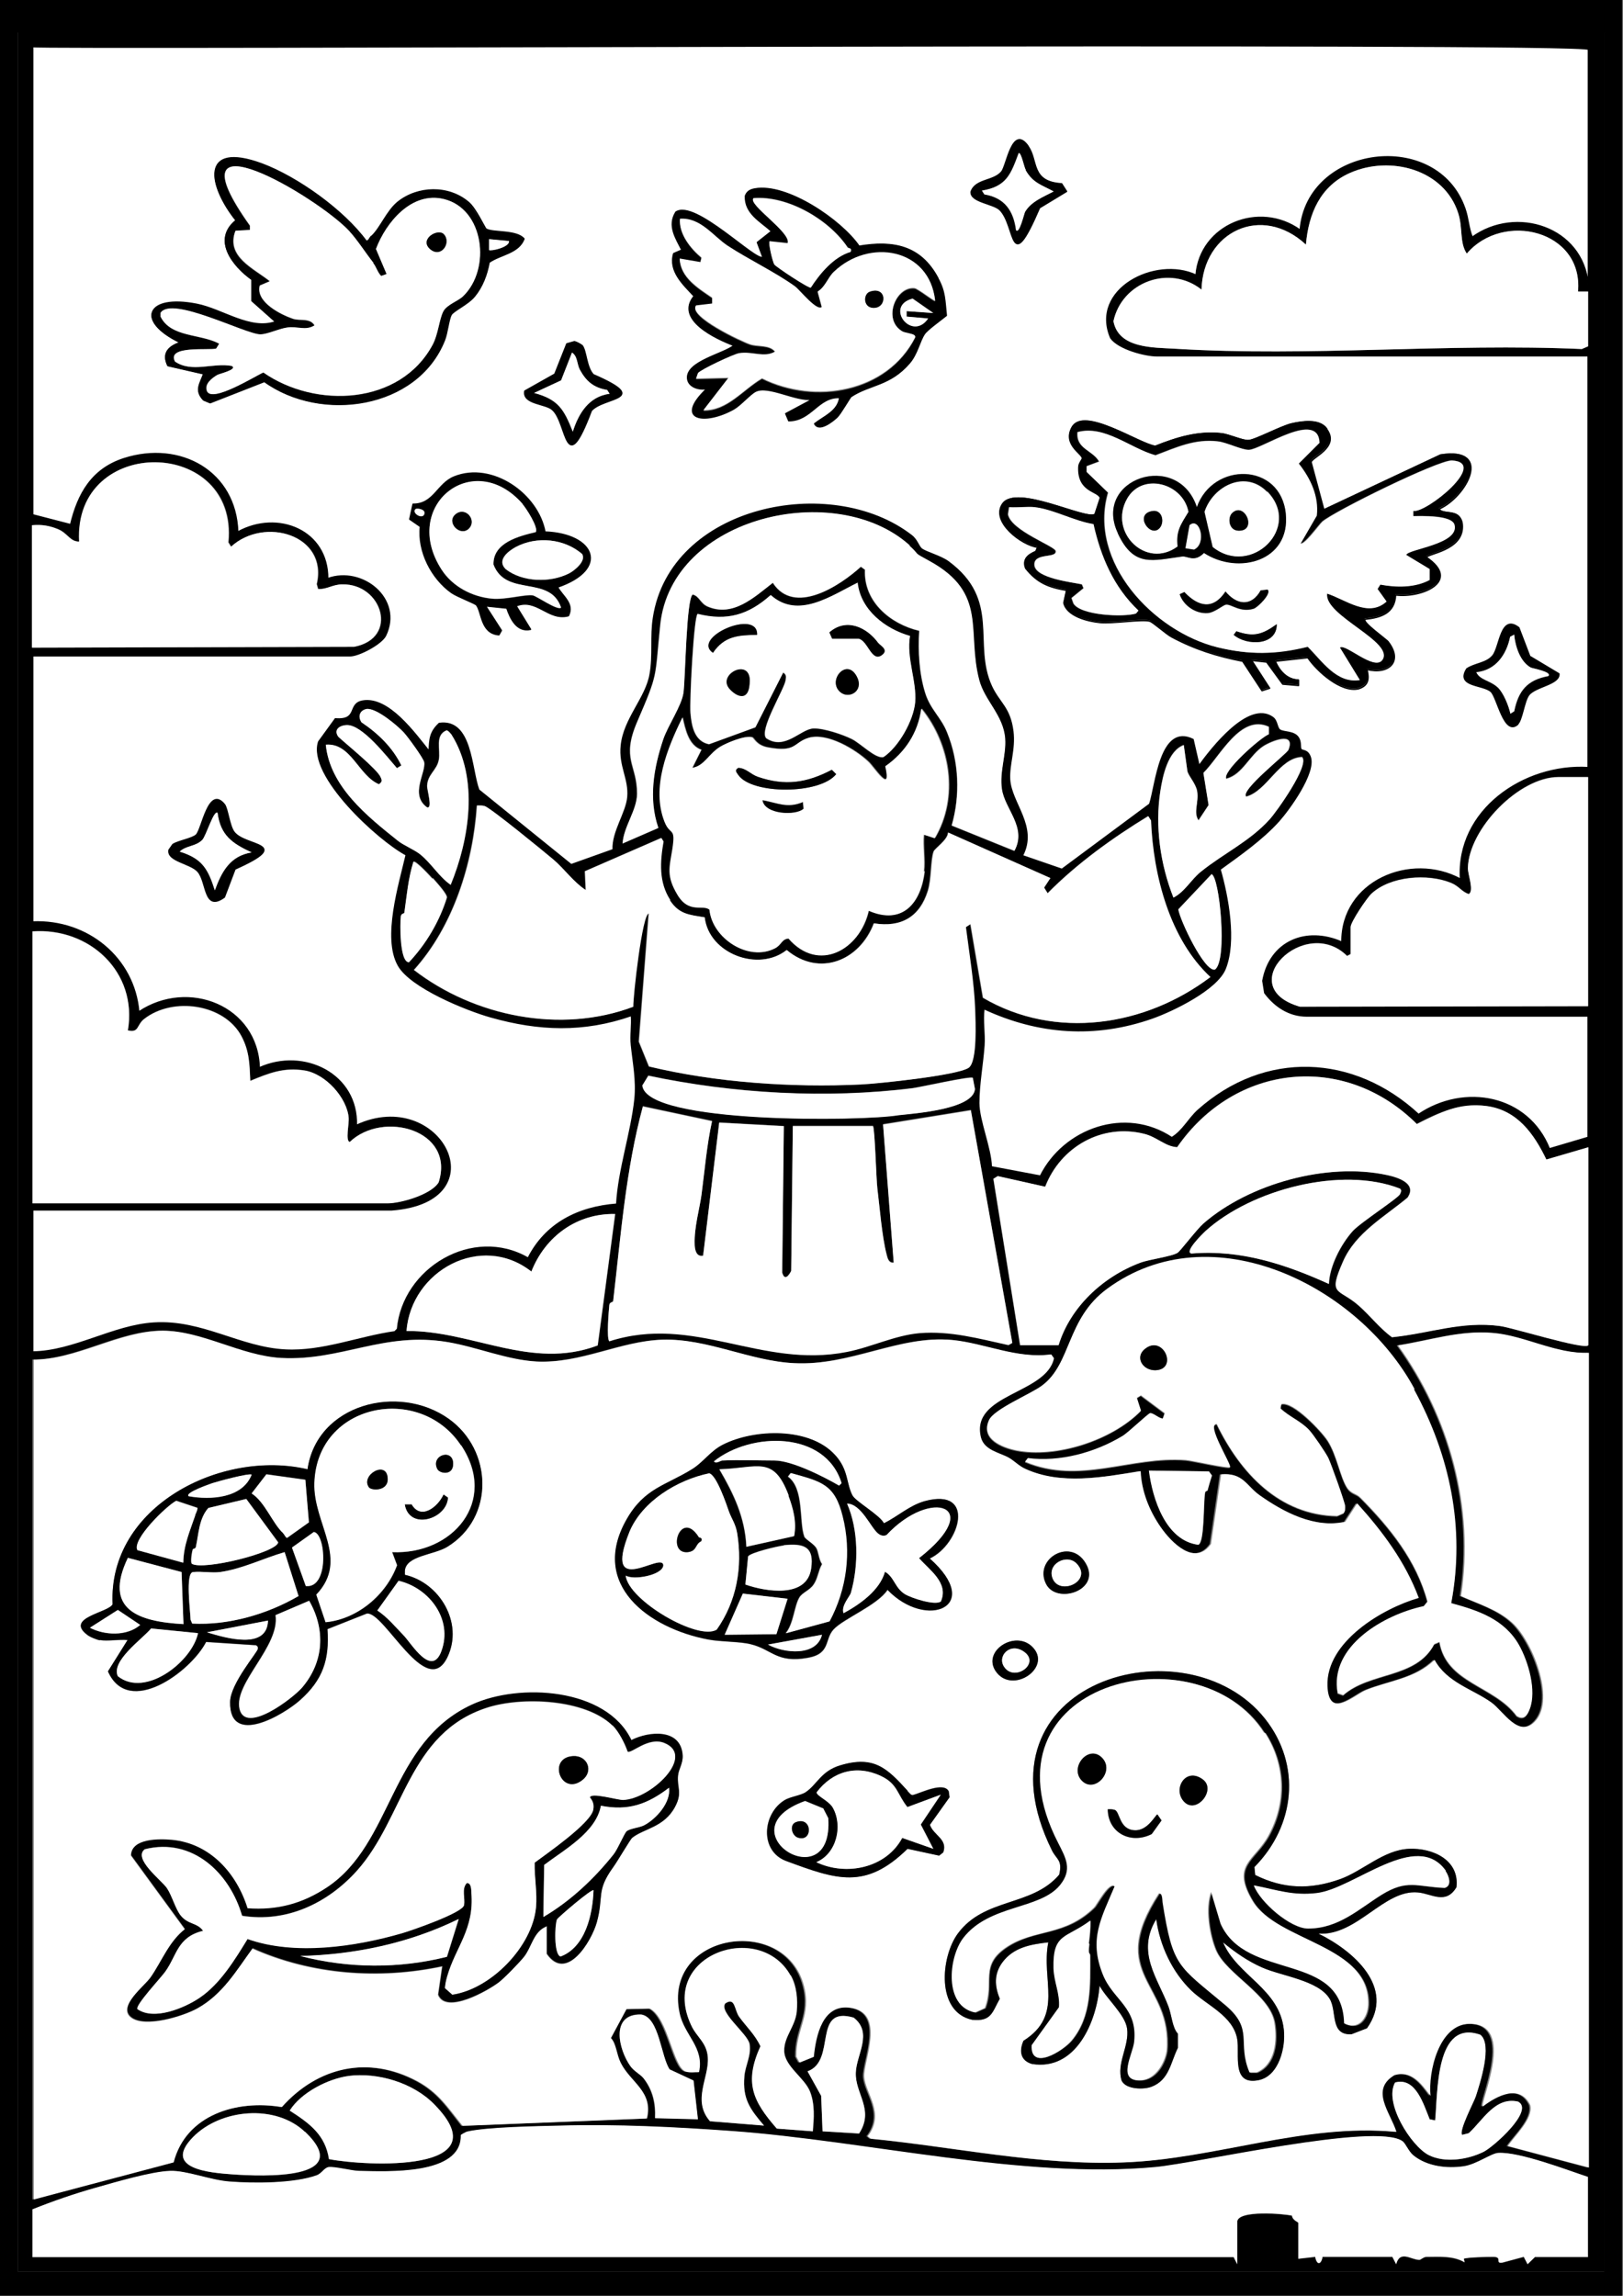 <?xml version="1.0" encoding="UTF-8"?>
<svg id="Camada_1" xmlns="http://www.w3.org/2000/svg" version="1.1" viewBox="0 0 595.3 841.9">
  <rect x="0" y="0" width="595.3" height="841.9" fill="#808080" stroke="none"/>
  <!-- Generator: Adobe Illustrator 29.0.0, SVG Export Plug-In . SVG Version: 2.1.0 Build 186)  -->
  <path d="M595,0v844.9H0V0h595ZM588.4,11.9H6.6v821.2h581.8V11.9h0Z"/>
  <path d="M588.4,11.9v821.2H6.6V11.9h581.8,0ZM582.5,104.2V18.1c.2-3.4-569.8.4-570.6-1v171.8l13.9,3.6c2.7-11.4,7.9-20.4,19.6-24.2,20.6-6.7,41,4.6,41.7,26.9,14.7-8.1,33.1-.5,33,17.1,12.7-4.6,27.8,7.5,21.2,20.9-1.6,3.2-9.8,7.4-13,7.4H11.9v97.6c20.1-.9,37.3,13.2,38.9,33,18.1-12.2,43.5-2.2,44.2,20.5,16.3-7.4,36.2,2.3,35.6,21.1,30.8-14.3,52.6,28,12.9,31H11.9v52.1c15.2-.2,29.5-9.7,44.5-10.6,17.5-1.1,31.6,9.1,48.2,9.9,13.6.7,26.8-4.9,40.1-6.7l1-1c2.1-22.4,27.7-37.7,47.9-26,6.5-12.9,18.4-18.8,32.5-19.8.7-12.6,5.5-26.2,6.7-38.5.7-6.8-.6-13.1-1.3-19.8-.4-3.5.2-7.4,0-10.9-17.6,6.1-33.9,5.5-51.6.5-8.9-2.5-29.3-10.8-33.9-18.9-5.7-10.1.4-29.7,2.9-40.5-10.2-5.4-36.2-29.1-32.1-41.5l6.1-8.4c8.6.7,4.4-5.5,10-6.5,9.4-1.6,19.2,12.1,24.4,18.4.2-4.5.3-7,3.7-10.2,11.9-1.8,11.6,16.6,14.5,24.4l33.9,27.4,15.4-5.5c-.3-6.6,4.9-13.5,5.4-19.3.6-6.7-3.2-11.5-2.4-18.9,1-9.9,9.2-17.5,10.6-26.3,1.1-6.7.1-13.8,1.2-20.6,6.3-40.9,65-53,94.6-30.1,2,1.5,2.5,4.1,3.7,4.9,1.8,1.3,6.9,2.6,9.8,4.7,19.1,14.2,8.6,30,15.8,45.6,2.9,6.3,6.8,7.8,7.9,16.5.8,6.7-1.5,12-1.2,17.6.5,8.8,10.3,17.4,4.7,28l14.5,5,32.2-23.9c2.3-6.9,3.9-29.8,15.9-23.7l2.2,9.6c4.5-6.2,18.2-24,27-17.7,1.7,1.2,1.5,3.8,2.6,4.6,1.4,1,5.2.4,6.8,2.8,1.1,1.6.5,3.5,1,4.3.4.6,2.5,0,3.4,2.9,2,5.8-7.7,19-11.5,23.3-6.1,6.8-14.2,12.5-21.6,17.8,2.9,10.2,5.9,26.3,1.9,36.4-3,7.7-19.2,15.5-26.7,18.1-21,7.4-41.8,5.9-61.8-3.4-.6,4.5.3,9,0,13.5-.5,6.9-1.8,14.2-1.9,21.1,0,6.4,4.4,16.5,4.6,23.4l18,3.4c8.7-17.4,31.3-25.4,48.2-14.1,4-2.5,6-6.8,9.6-10,24.5-21.9,57.1-20.5,80.9,1.5,16.9-11.4,40.2-7.1,48,12.6l14.2-4.2v-44.5h-103.2c-6.4,0-11.8-3.5-15.4-8.5l-.7-4.4c2.6-14.4,15.8-20,29-14.2-.2-22.3,25.3-33,43.5-23.1-1.5-25.3,23.4-42.3,46.8-40.9v-151h-158c-4.6,0-14.3-2.6-17.1-6.6-7.5-17.9,16.5-30,31.3-23,1.5-18.5,23.2-27.3,38.2-16.5,2.5-31.1,50.2-37.2,60.4-7.9,1.3,3.7,1.2,7.1,2.7,10.5,16.1-11.6,40.5-3.8,42.5,17.2h0ZM582.5,127v-20.1h-3.7c1.9-22.4-27.4-29.5-40.8-13.9-2.7-4-1.4-9.3-3.1-14.7-5.1-16.2-25-21.4-39.7-14.9-10.9,4.8-15.3,14.9-16.2,26.3-16.3-15.1-37.7-4.8-38.3,16.5-11.6-9.3-29.2-2.9-32.3,11.6,1.9,10.1,14.7,9.6,22.8,10.1,49.3,3,99.6-2.1,149,.1l2.3-1h0ZM11.9,192.6v44.9l118.1-.3c16.5-3.1,10.3-23.1-4.3-22.9-3.5,0-5.7,2-8.9,1.7l-.5-1.8c4.2-18-19.3-24.9-31.4-13.7l-1-1.6c3.7-38.7-56.8-39.6-54.7-.3-3.4.1-4.2-3-7.7-4.5-3.1-1.3-6-1.8-9.4-1.5ZM333.6,200.1c-26.9-24.4-87.4-10.9-91.5,29.2-2.1,20.1-.6,17.3-8.5,35.6-5.9,13.7,0,15.5,0,26.3,0,6-4.9,12-5.3,18.2l13.1-5.7c-3.7-10.8-1.7-22,1.8-32.5,1.8-5.2,6.6-12.2,7.4-17s1.1-34.6,3.4-36.1c2.4.5,2.8,3.3,5.5,4.4,9.3,4,17.1-3.5,23.9-8.7,7.9,12.1,24.5,1.2,32.3-5.9l1.5,1.1c-.6,11.7,9.3,19.9,19.9,22.4-.5,7.3,0,15.8,2.2,22.8,1.9,6,5.8,8.9,8,14.4,4.4,10.8,4.9,23.1,1.7,34.2l23,9.3c4.7-8.7-3.6-15.3-4.6-22.7-.9-6.4,1.7-12.4,1.2-18.4-.6-8.6-7.5-14-9.5-21.5-4.7-17.8,3.3-31.9-18.3-43.7-6.6-3.6-2.9-1.6-7.3-5.6h0ZM314.6,213.7c-9.8,4.8-21.9,13.6-32,4.6-8.1,7.2-16,9.6-26.8,6.9-1.4,1.1-3,32.4-2.6,36.4.4,4.7,1.4,10.3,6.8,11.4l17-6.2,10.2-20.1c1.2.8,1.1,1.5.9,2.8-.5,3.4-10,18.4-7.1,21.3,6.9,4.6,12.7-3.5,17.4-3.6,3.7-.1,10.6,2.2,14,3.9,3.1,1.5,8.8,7.4,11.6,6.6,5.7-3.8,11-13.4,11.6-20.1.7-7.7-3.3-16.2-1.9-24.3-9.1-2.6-18.1-9.5-19.2-19.5h0ZM148.2,268.7c-2.4-2.6-10.2-9.2-13.8-8.7-2.6.5-3.2,2.8-1.8,4.9,6,4,11.4,9.2,14.6,15.8l-1.6,1c-3.6-4.1-12.7-16-18.4-15.8-2.6,0-5,1.6-3.1,4.3,2.9,2.7,14.3,11.9,15.5,14.8.6,1.3.5,1.7-.6,2.6-7.4-3.1-10.2-15.3-19.5-14.5,1.5,15.3,15.2,26.2,26.4,35.2,2.1,1.7,5.9,3.2,8.2,5,4.2,3.4,6.8,8.1,11.2,11.2,6.9-16.6,10.5-39,.3-55.1-.5-.6-1-1.2-1.8-1.6-4.5,1.7-2.2,7.1-2.9,10.8-.7,3.9-4.2,5.3-4.3,9.6,0,1.5,2.1,8.4,0,7.9-6.5-4.6-.4-12.7-1.1-16.6-.3-1.5-6-9.3-7.4-10.8h0ZM339.1,319.5c.5-4.2-.4-9.2,0-13.5l4,1.3c8.8-14.9,5.8-34.3-4.9-47.5-1.3,8.8-6,16-13.2,21.1,2.4,10.7-4,.5-6.2-1.6-4.8-4.5-15.2-10.8-22-8.8-5.6,1.7-4.4,5.5-15,3.5-4.3-.8-5-3.5-5.7-3.7-2.6-.8-9.2,2-11.6,3.4-4.4,2.6-5.9,7.1-10.4,7.8l3.3-6.6c-4.8-1.7-5.9-7.6-6.9-11.9-5.5,11.2-11.4,25.7-6.6,38.2,2.1,5.4,4.2,1.6,2.9,10.1-1.1,6.7-2.3,9.8,1.9,16.8s9.2,3.4,11.7,5.4c1,10.4,14.2,19.2,24,14.2,2.4-1.2,2.4-3.4,5-3.6,11,12.7,26.1,4.1,29.4-10.2,12.4,5.4,19.1-2.8,20.5-14.5h0ZM449.9,285.6c-2.2-2.3,12.8-15.6,15.5-16.5v-2.7c-10.4-4.8-17.9,10.9-24,16.9l1.9,11.8-3.7,5.6c-2-3,.2-6.6-.5-10.7-.5-2.9-3.4-5.8-3.6-7.5l-1.3-9.4c-5.8,2.1-7.8,11.3-8.6,16.9-2,12.9,0,26.9,4.8,39,4.3-2.1,6.5-6.7,10.2-9.6,8.2-6.5,17.9-11.1,25.1-19.1,2.4-2.6,14.7-19.9,11.9-22.8-8.3.2-12.8,12.5-20.5,14.5-2.4-2.3,14.9-15.6,15.5-17.2,2.6-6.8-6.2-3.2-9.2-1.3-5.1,3.3-7.7,10.4-13.5,11.9h0ZM582.5,284.9h-10.9c-14.5,0-32.9,19-33.2,33.4,0,2.3,2.3,8.4.3,9.5-2.6-.9-3.4-2.8-6.5-4.1-8.6-3.5-22.2-2.5-29.2,4-1.5,1.5-7.6,10.4-7.6,12.2v9.9l-1.3.7c-15.5-15.3-42.5,11.4-17.3,18.6l105.7-.2v-84.1ZM245.7,330.1c-4.3-6.5-3.8-14.1-2.5-21.5l-.8-1.3-28,12.2.3,6.9c-4.6-3-7.8-7.7-11.9-11.2-3.3-2.8-23.1-19-25.2-19.6-.9-.3-1.9-.2-2.8-.2-1.4,21.3-8.7,44.4-23.1,60.3,22.1,17.1,53.8,23.5,80.4,13.5,0-3.8,3.3-34.1,5.7-34.2l-3.6,47,3.7,9.1c24.5,5.9,52.5,7.8,77.7,6.6,6.4-.3,35.3-3.3,39.5-6.1,3.4-2.2,2.6-17.2,2.4-21.4-.3-10.1-2.2-20.7-3.4-30.2l1.7-1.1,4.6,27c26.6,15.6,59.5,10.5,83.4-7.6-14.9-13.9-21-37.4-21.8-57.4l-1-1.6c-13,8-26.1,17.4-36.9,28.3l-1.3-2.1,2.3-3.5-37.5-16.7c0,2.7-4.9,5.8-5.3,7-1.2,3.4-.7,9.8-2.1,14.4-3,9.6-9.8,13.5-19.8,11.9-5.2,13.7-20,19.9-32,9.8-10.5,8.3-28.6,1.3-30.1-12-5.7-1-9.4-1.2-12.8-6.3h0ZM158.7,322.1c-.8-.9-6.2-6.8-7-6.2-1.9,6.1-2.5,12.4-3.3,18.6,0,.5-1.2.3-1.3,1.4-.3,2.7-.5,16.8,3,16.8,6.3-6.6,11.2-15,13.9-23.7,0-1.4-4.1-5.8-5.2-7.1h0ZM444.3,320.6l-12.1,12.8c.5,3.8,9.5,22.9,13.4,22.1,4.8-3.1,1.6-34.7-1.3-35h0ZM11.9,341.6v99.6h130.3c4.8,0,16-3.2,18.7-7.7,6.1-19.1-20.4-26.4-32.6-14.8-1.7-.2-.2-6.9-.4-8.8-.6-7.4-8.8-16.2-16.2-17.4s-13,.9-19.9,3.8c-.2-6-.3-10.8-3.2-16.3-6.3-12-25.2-14.6-35.7-6.4-2.8,2.2-1.8,5.2-6,4.2,3.7-21.4-14.1-37.8-35-36.3h0ZM356.8,395.2c-1-.7-19,3.4-22.1,3.8-31.6,4-65.9,2-96.9-4.6l-2.2,3.6c1.6,14.2,81.1,13.1,93.9,10.9,6.2-.6,27.5-2.1,28.1-9.6l-.8-4.2h0ZM582.5,493.4v-72.6l-15.4,4.5c-10.3-22.6-27.1-24.5-47.5-13.1-26.6-26.5-66.7-22.2-87.9,8.5-4.5-.2-7.3-3.7-12.1-4.9-15.7-3.9-30.7,4.9-36.3,19.4l-17.4-3.9-1.6,1,9.8,61h14.1c4.3-14,16.3-25.1,29.9-30.2,3.3-1.2,11.7-2.3,13.8-3.7,1.1-.7,7-8.5,9.4-10.7,16.8-14.7,45.4-22.5,67.3-17.8,3.8.8,11.2,3,7.6,8.3-8.4,7-19,12.8-23.6,23.3-5.7,13-1.8,9.7,5.7,16.3,4.2,3.7,7.7,8.2,12.2,11.6,13.9-1.5,25.5-6.1,39.7-4.1,4.5.6,30.5,8.7,32.2,7.1h0ZM261.2,411l-25.4-5.4c-6.2,23.2-8.1,47.6-10.9,71.4,0,.5-1.2.3-1.4,1.4-.2,1.9-1.1,12.5,0,13.3,31.1-10,55.6,10.1,87.1,3.9,8.8-1.7,17.6-6.1,26.7-6.9,11.3-1,21.7,1.9,32.6,4.4l1.4-.8-15.2-85.3-32.2,5.2,3.9,50.7c-1.9.2-2.2-1.7-2.6-3-1.7-6.5-2.6-17.9-3.4-24.3-.4-3.1-.9-21.9-1.6-22.8h-29.4s-.6,53.2-.6,53.2c-.9,1.7-2.5,3.8-3.3.6l.6-53.7-23.7-1.3-5.9,48.8c-2.6.6-3.1-2.4-3.1-4.3-.2-6.1,1.8-12.8,2.5-18,1.2-9.1,2-18.2,3.9-27.2h0ZM487.5,470.9c.2-6.5,4.4-14.5,8.7-19.4,2.9-3.2,16.8-12.2,17.4-13.6s.6-1.3,0-2c-21.5-8.4-54.5.3-71.3,15.5-1.2,1.1-8,7.8-5.2,8.3,18-1.5,34.4,3.9,50.5,11.2h0ZM225.6,445.2c-14-.2-25.6,8.2-30.7,21.1-18.5-14.5-44.1-.3-45.8,21.8,24.1-.2,45.8,14.5,70.2,5.3l6.4-48.2h0ZM518.7,509.6c-20.4-37.7-74.3-64.9-112.7-36.7-15,11-13,27.3-23.9,35.5-4.1,3.1-17.9,8.8-19.5,12.8-2.9,6.7,4.7,9.8,9.9,10.9,14.7,3,35.4-3.7,45.9-14.5l-1.5-4.7,1.5-.9,8.7,6.5-.7,2c-1.5,0-3.3-2-4.6-2-.7,0-7.9,7-10.2,8.4-10.1,6.1-23,9.6-34.7,8.1l-1,1.3c20.2,8.5,38.9-2.2,59-.6,2.4.2,15.4,3.2,16.2,2.6.3-1.4-8.9-15.8-4.9-15.8,8.7,17.7,22.9,33.3,44.2,33.7l2.3-1c.7-.8.6-1.7.6-2.6,0-1.4-5.2-15.7-6.2-17.7s-5.5-8.6-7-10.2c-3.1-3.3-7.2-4.9-10.5-7.9l.3-1.6c4.2-1.3,14.9,10,17,13.4,3.4,5.3,4.5,13.1,7.1,17.2,1.5,2.4,3.3,2.1,4.9,3.7,10.8,10.9,20.6,23,24.6,38.1l-1.4,1.7c-14.4,3-34.8,14.6-31.5,31.9l2,.7c9.9-8.8,26.7-6,33.4-18.7l1.9-.8c2.6,15.1,20.1,15.9,28.3,27.1,2.6,1.7,3.9-.1,4.8-2.5,2.6-6.7-.5-17.4-3.9-23.4-5.4-9.5-14.9-12.7-24.9-15.4,5.2-27.7-.6-54.2-13.6-78.3h0ZM11.9,498.6v308l51.3-13.6c4.6-17.4,23.4-23,39.7-20.3,13.2-14.8,31.8-19,49.7-9.5,7.9,4.2,11.3,9.7,16.6,16.4l67.6-2.7c2.4-9.9-6-13.2-9.6-20.4-1.6-3.2-1.6-7-3.6-9.1l5.7-10.6,8.6-.2c6.7,3.3,8.5,21.7,13.2,23.1,1.5.4,3.3,0,4.8.2,2-9.1-5.3-13.6-7.1-21.6-6.4-29.5,38.9-36.5,45.6-10,2.8,10.8-3,15.8-2.8,25.9l1.2,2.2,5.2-2.1c.8-7.7,3.1-19.5,13.5-18,13.2,1.8,4.7,19.5,5,25.3.4,6.2,7.8,13.3,1.3,21.8l1.1.9c30.8,3,61.8,9.9,92.9,8.7,33.5-1.2,65.9-14.5,99.9-11.2-2.2-7.2-9.8-15.5-.7-20.8,6.4-1.8,10,3.2,13.2,7.6-.9-8.8,3.1-26.2,14.2-26.4,17.6-.3,3.7,28.9,5,30.3,5-3.9,13.6-8.4,17.4-.5,1.3,5-5.7,11.2-8.2,15l29.7,7.9v-298.8c-12.1.5-23.5-6.3-35.3-7.3-12-1-23,2.8-34.7,4.6,19,26.2,28.2,59.5,23.1,91.9,6.4,2.8,13.4,4.9,18.7,9.7,7.4,6.7,16,27.9,8.7,36-6.1,6.9-11.9-3.5-16.3-6.7-6.8-4.8-16.3-7.3-20.8-15.6-7,6.9-16.6,7.6-25.2,11.1-4.3,1.8-13.6,10.8-14.1-1.5-.7-16.1,20.1-28.5,33.5-32.3-4.8-13.2-13.3-24.4-22.6-34.7l-4.4,6.8c-11.2,2.4-22.6-3.5-31.4-9.8-4.9-3.4-6.2-8.4-14.1-7.6l-3.7,25.5c-5.9,8.3-14.5-.5-18.4-6.1-4.2-6-7.1-13.2-7.4-20.6-13.7,2.3-29.1,5.2-42.4-.9-2.2-1-3.9-2.9-5.9-4-3.3-1.9-9.2-2.7-10.3-7.5-3.9-16,24-15.8,26.8-29l-1-1.4c-12.5,1.7-24.5-4.2-36.3-5.3-19.5-1.8-37.1,9.6-58,8.5-16.3-.9-31.8-9.1-48.2-8.6-15.5.5-29.8,8.8-46.2,8-10.9-.5-21.9-5.3-32.5-7.1-23.4-4-39,7-61.2,5.8-15.1-.8-29-10-43.5-10-16,0-31.6,10.8-47.8,10.6h0ZM443,546.5c.5-1.8,1-3.6,1.6-5.4l-1.1-1.5-22-.3c1.3,10.4,6.2,25.7,18.1,27.2,2.3-.9,1.8-15.6,2.5-19.2,0-.5,1-.6,1-.8h0ZM290,724.4c-11.4-20.4-48.5-7.6-36.4,18.3,2.1,4.4,5.7,6.3,6.1,11.7.6,7.6-5.9,15.8.8,23.5l19.8,1.6c-5.1-6-8-9.8-7.2-18.1.3-3.9,2.6-7.6,1.9-11.8-.6-3.7-11.4-11.7-8.9-14.9,3.7-2.5,3.3,2.3,5.1,4.9,2.6,3.7,5.8,6.5,7.8,10.8-6,13.3-2.9,20,6,30.2l13.2,1c.4-4.8.8-9.8-1-14.5-2-5.1-9.4-9.3-9.5-15-.1-5.2,4-9,4.6-14.4.4-4.4,0-9.4-2.2-13.3h0ZM245.6,758.9c-3.3-4.7-3.8-19.2-10.5-20.2-11.4-.3-8.2,13-3.9,19,1.4,1.9,3.6,2.9,4.8,4.4,3.3,4.4,4.4,9.2,4.2,14.6l15.7.4-1.6-14.2-8.8-4.1h0ZM301.2,768.6l.5,13,13.4.8c5.7-8.7-1.5-14.6-1.2-22.3.2-6.7,6.4-14.7-.8-20.2-15.4-4.4-6.1,15.8-16.9,19.7l5,9h0ZM541.3,768.8c1.5-4.8,6.1-18.9,1.7-22.6-16.7-5.9-15.6,21.4-16.6,31.4l-2-.4c-2.2-5.3-5-15.6-12.7-13.5-4.2,7.4,5.8,23.2,12.3,26.6,5.9,3,14.4,1.7,20.2-1.2,3.4-1.7,18.8-15.2,12.6-18.4-8.4-1.9-12.9,6.9-18.1,11.6l-2.4.6c-1.3-1.5,4.4-12.2,5-14.1h0ZM127.8,761.3c-7.5,1-17.5,6.1-21.6,12.7,7.2,4.6,13.1,8.8,14.4,17.8,13.5,2.6,63.4,5.2,38.6-20.1-7.7-7.9-20.6-11.8-31.5-10.4h0ZM111.9,781.8c-10.8-10.3-31-8.5-41.1,2-11.2,11.6,6.3,13,14.7,13.6,10.6.8,45,2.3,26.5-15.6h0ZM582.5,827.7v-29.3c-7.9-2.7-24.9-9.2-32.8-8.8-2.6.1-8.1,4.3-12.7,4.9-6.1.9-13.5,0-18.5-4-1.9-1.5-2.8-4.3-4-5.2-9.6-7-75.3,8.1-90.7,9.5-48.4,4.5-105.7-9.5-155-13.2-20.8-1.5-42.5-2.6-63.3-2-8.2.2-26.9.5-34.1,2.2-.4,0-2.2,1.1-2.3,1.3.4,14.8-27.1,13.2-37.4,13.1-2.8,0-8.9-1.7-11.2-1.4-1.6.2-2.5,2.3-4.3,3-8.4,3-23,3-32,2.3-7-.5-15.8-4.2-21.8-3.9-6.9.3-20.3,4.2-27.4,6.2-7.8,2.2-15.6,4.9-23.1,7.9v17.5h440.6l1.3,2.6v-15.5c0-4.5,17.3-3,20.1-2.3.1,1.6,2.3,2.4,2.3,2.6v13.2l6.2-.7c.6,3.2,2.2,2.9,2.7,0h25.6l1.4,2.7c1.4-5.3,5.5-1.6,8.5-1.6.5,0,1.5-1.1,2.7-1.1,4.7,0,9.7-.4,13.9,2l-.3-1.3c1-.6,9-.8,10.9-.7,3.5,0,.3,2.5,3.3,2.1l7.8-2.1,1.4,2.7,2.7-2.7h19.5s0,0,0,0Z"/>
  <path d="M582.5,104.2c-2-20.9-26.4-28.8-42.5-17.2-1.4-3.4-1.4-6.8-2.7-10.5-10.2-29.3-57.9-23.2-60.4,7.9-15-10.8-36.7-2-38.2,16.5-14.9-7-38.9,5.2-31.3,23,2.8,4,12.5,6.6,17.1,6.6h158v151c-23.5-1.4-48.4,15.6-46.8,40.9-18.3-9.9-43.7.8-43.5,23.1-13.2-5.8-26.4-.2-29,14.2l.7,4.4c3.7,5,9,8.5,15.4,8.5h103.2v44.5l-14.2,4.2c-7.8-19.6-31.1-24-48-12.6-23.8-22-56.4-23.4-80.9-1.5-3.5,3.2-5.5,7.5-9.6,10-17-11.3-39.5-3.3-48.2,14.1l-18-3.4c-.2-6.9-4.6-17-4.6-23.4,0-6.8,1.4-14.2,1.9-21.1.3-4.5-.6-9,0-13.5,20,9.3,40.8,10.8,61.8,3.4,7.6-2.7,23.7-10.5,26.7-18.1,4-10.1,1-26.2-1.9-36.4,7.3-5.3,15.5-11,21.6-17.8,3.8-4.3,13.4-17.5,11.5-23.3-1-2.9-3-2.2-3.4-2.9-.5-.8.1-2.6-1-4.3-1.6-2.4-5.4-1.8-6.8-2.8-1.1-.8-.9-3.4-2.6-4.6-8.8-6.3-22.5,11.5-27,17.7l-2.2-9.6c-12.1-6-13.6,16.8-15.9,23.7l-32.2,23.9-14.5-5c5.6-10.7-4.2-19.2-4.7-28-.3-5.6,2-10.9,1.2-17.6-1.1-8.8-5-10.3-7.9-16.6-7.1-15.6,3.4-31.4-15.8-45.6-2.9-2.1-8.1-3.4-9.8-4.7-1.1-.9-1.7-3.4-3.7-4.9-29.6-22.9-88.3-10.8-94.6,30.1-1.1,6.8,0,13.9-1.2,20.6-1.4,8.8-9.6,16.4-10.6,26.3-.8,7.5,3,12.2,2.4,18.9-.5,5.8-5.7,12.7-5.4,19.3l-15.4,5.5-33.9-27.4c-2.9-7.7-2.5-26.1-14.5-24.4-3.4,3.2-3.5,5.7-3.7,10.2-5.2-6.4-14.9-20.1-24.4-18.4-5.6,1-1.4,7.2-10,6.5l-6.1,8.4c-4.1,12.4,21.9,36.1,32.1,41.5-2.5,10.8-8.6,30.4-2.9,40.5,4.5,8.1,25,16.4,33.9,18.9,17.7,5,34,5.6,51.6-.5.3,3.5-.4,7.4,0,10.9.7,6.6,2,12.9,1.3,19.8-1.3,12.3-6,25.9-6.7,38.5-14.1,1.1-26,7-32.5,19.8-20.2-11.7-45.9,3.7-47.9,26l-1,1c-13.3,1.9-26.5,7.4-40.1,6.7-16.6-.8-30.6-11-48.2-9.9-15,.9-29.3,10.4-44.5,10.6v-52.1h131.6c39.8-3,17.9-45.3-12.9-31,.6-18.8-19.3-28.5-35.6-21.1-.7-22.7-26.1-32.6-44.2-20.5-1.7-19.8-18.8-33.8-38.9-33v-97.6h116.4c3.2,0,11.4-4.3,13-7.4,6.5-13.4-8.5-25.5-21.2-20.9.1-17.7-18.3-25.2-33-17.1-.7-22.2-21.1-33.5-41.7-26.9-11.8,3.8-16.9,12.9-19.6,24.2l-13.9-3.6V17.1c1,1,570.5-1.9,570.6,1v86.1h0ZM377.1,53.6c-5.8-8.1-7.8,7.1-9.7,9.4-3,3.6-9.5,2.6-11.2,7.3-.4,3.8,8.3,4.3,10.6,6.7,5.9,6,3.4,25,14.5-.8l9.9-6-1.8-2.8c-11.5-.7-8.6-8.6-12.3-13.7h0ZM136.2,86.7c-.6.5-.9,1.9-1.9,1.7-8.3-11.3-25.2-23.4-38.3-28.3-22.7-8.3-19.6,8-9.4,20.7-8.8,7.1-1.1,16.8,5.8,21.7v7.8c0,0,8.7,7.7,8.7,7.7-9.3,3.3-19.4-4.5-28.9-6.4-18.7-3.7-22.4,6.2-6.1,14-4.1,1.4-6.8,3.8-4.5,8.5l13.1,3c-1.3,3.6-3.4,6.1,0,9.6l2.4,1,19.9-7.8c20.8,15,56,10,66-15.1,1.1-2.7,1.5-7.6,2.5-9.4.9-1.5,6.1-3.8,8.5-6.7,2.9-3.5,4.6-8,5.4-12.5,4.1-2.9,10.8-3.3,12.8-8.6-2.8-3.3-11.5-2.1-13.9-3.6-.5-.3-3.8-7.7-6.6-9.9-7.3-6.1-18.4-5.8-25.7,0-4,3.2-6.4,9.5-9.6,12.5h0ZM344,102c-6.3-11.8-16.2-13.8-28.9-11.7-6.5-9.5-26.5-23.2-38.3-21-1.6.3-2.8.9-3.4,2.6-.2,6.4,5.5,9.2,9.6,12.9l-5.2,4.1,2,5.4c-2.2,2.1-25-21.3-31.9-16.5-3.1,5,0,9.5,2.2,13.9l-3,1.3c-1.9,6.5,3.6,11.4,7.5,15.6-7.1,8.6,8,15.6,14.6,18.1-3.7,3.1-17.6,5.9-17,12.1.3,3.2,4.4,4.3,7.1,3.7-12.3,11.7-.7,13.4,9.8,7.5,2.6-1.5,5.9-5.4,8-6.5,4.7-2.4,15,3.8,21,2.9l-9.9,5.3,1.1,2.6c8.3,0,10.8-8.9,18.7-8.5-.7,5.1-5.8,6.9-9.2,9.6,1.6,3.1,6.6-.9,8.2-2.4,1.3-1.2,4.8-7.4,5.2-7.6,6.8-4.5,14.2-3.9,21.4-12.3,2.9-3.4,3.7-8.1,5.5-10.7,1-1.5,6.3-5.3,8-6.7-.6-5.5-.4-8.7-3.1-13.6h0ZM213.5,126.8c-.4-.5-2.2-1.4-2.8-1.5l-2.8.8-4.4,11.1-11,6.2c-.9,4.9,7.8,4.5,10.2,6.9,5.4,4.8,4.5,26.1,14.2.3,4.5-5.2,22.3-3.8.7-13.2-2.6-2.8-2.5-8.7-4.1-10.7h0ZM486.6,157.2c-2.6-3.6-9.3-2.5-12.9-1.7-3.8.9-13.3,6-15.7,6.1-2.2.1-7.1-2.2-9.9-2.5-8.7-1-16.4,1.4-24.3,4.6-6.1-.9-26.2-14.6-30.6-6.9-3.4,6.1,3.6,9.5,3.8,11.2,0,.7-1.2,1.8-1.3,3.2-.4,9.3,7.1,8.7,7.9,11.4l-2,6.1c-3.5,2.1-28.8-11.2-33.9-3.8-4.4,6.4,7.1,15.1,12.9,15.8l-.7,1.6c-2.7,1.2-5,2.8-3.7,6.1,4.2,5.3,8.4,7,15,8.1l-1,4.6c1.1,4.9,8.9,6.8,13.2,7.2,4.6.5,15.4-1.3,18.3-.5,1.3.4,6,4.7,8.1,5.8,8.4,4.5,16.7,7.1,26,8.9l7.1,10.8,2.8-.9-6.6-10.2,5.5.6,5.9,8.1,5.8.5v-2c-4.1,0-7.1-3.4-8.5-6.9l11.9-1.3c3.4,5,12.2,12.9,18.6,11.4,3.8-1.2,3.9-3.8,3.1-7.1,7.8,2,13.4-2.8,7.8-10.1-.6-.9-9.8-7.3-8.5-8.3,5.8-.6,10.9-2.2,11.2-8.9,9.5,1.2,24.3-5,11.3-13.8.5-1.4,13.2-2.5,13.2-11.2,0-1.5-.3-2.8-1.4-3.9-2-1.9-5.9-.7-7.2-2.6,10.1-4.4,20.1-22.9.6-19.8l-42.8,20.1-4.7-17.5c.2-1.8,10.5-5.4,5.8-12h0ZM199.9,195.2c-2.5-14-19.4-25.9-33.3-20.3-6.2,2.5-7.5,10.1-15.1,10l-1.2,5.5,3.9,2.7c-1,9.1,4.1,19,11.4,24.2,2.1,1.5,8.7,3.9,9.2,4.6,2,2.6,1.5,10.4,8.2,10.9l.9-1.6-5.8-9,7.8.8c1.3,3.9,3.7,8.9,8.7,7.8l-5.3-8.6c7.5-3.1,11.9,5.6,19.2,3.6,2.2-4.5-2.2-7.1-4-10.5,19.2-6.6,13.7-19.5-4.6-20.2ZM556.6,265.6c1.7-1.5,2.4-8.4,4.1-10.7,2.4-3.2,11.4-3.9,11.1-7.8l-10.7-6.4-4-10.5c-6.7-5.2-6.9,6.9-9.5,10.2-2.3,2.9-6.7,2.9-9.6,4.9-4.1,6.6,5.9,5.6,8.9,8.3,2.3,2.1,4.8,16.5,9.8,12h0ZM82.3,295c-5.8-7.1-8.2,9.2-10.3,11.2-1.5,1.4-6.6,2.2-8.6,3.5l-1.4,2c-.8,4.1,7.9,4.8,10.6,7.9,3.4,3.9,2.1,14.9,9.7,9.4l3.9-10.3c21.9-9.8,3.7-8-.4-13.6-1.7-2.3-2.3-8.6-3.5-10.1h0Z" fill="#fff" stroke="#000" stroke-linecap="round" stroke-linejoin="round" stroke-width=".5"/>
  <path d="M11.9,498.6c16.2.2,31.8-10.5,47.8-10.6,14.5,0,28.4,9.1,43.5,10,22.1,1.2,37.8-9.8,61.2-5.8,10.6,1.8,21.6,6.5,32.5,7.1,16.4.8,30.7-7.5,46.2-8,16.4-.5,31.9,7.8,48.2,8.6,20.9,1.1,38.5-10.3,58-8.5,11.7,1.1,23.8,7,36.3,5.3l1,1.4c-2.8,13.2-30.7,13-26.8,29,1.2,4.8,7,5.6,10.3,7.5,1.9,1.1,3.7,3,5.9,4,13.2,6.1,28.6,3.1,42.4.9.3,7.4,3.2,14.6,7.4,20.6,3.9,5.6,12.5,14.4,18.4,6.1l3.7-25.5c8-.8,9.3,4.2,14.1,7.6,8.9,6.3,20.2,12.2,31.4,9.8l4.4-6.8c9.3,10.3,17.7,21.5,22.6,34.7-13.3,3.8-34.1,16.1-33.5,32.3.5,12.4,9.8,3.3,14.1,1.5,8.6-3.5,18.2-4.2,25.2-11.1,4.5,8.3,13.9,10.7,20.8,15.6,4.4,3.1,10.2,13.6,16.3,6.7,7.2-8.2-1.3-29.4-8.7-36-5.3-4.8-12.4-6.8-18.7-9.7,5-32.4-4.2-65.7-23.1-91.9,11.7-1.8,22.6-5.6,34.7-4.6,11.7.9,23.2,7.8,35.3,7.3v298.8l-29.7-7.9c2.4-3.8,9.4-10,8.2-15-3.8-7.9-12.3-3.4-17.4.5-1.2-1.5,12.6-30.6-5-30.3-11.1.2-15.1,17.6-14.2,26.4-3.3-4.4-6.9-9.5-13.2-7.6-9.1,5.4-1.5,13.7.7,20.8-34-3.2-66.4,10-99.9,11.2-31.1,1.2-62.1-5.7-92.9-8.7l-1.1-.9c6.5-8.5-.9-15.6-1.3-21.8-.4-5.8,8.1-23.4-5-25.3-10.4-1.5-12.7,10.3-13.5,18l-5.2,2.1-1.2-2.2c-.2-10.1,5.6-15.1,2.8-25.9-6.8-26.5-52-19.5-45.6,10,1.7,8.1,9.1,12.5,7.1,21.6-1.5,0-3.3.3-4.8-.2-4.7-1.4-6.5-19.7-13.2-23.1l-8.6.2-5.7,10.6c2,2.1,2,5.9,3.6,9.1,3.6,7.2,12,10.5,9.6,20.4l-67.6,2.7c-5.4-6.7-8.8-12.2-16.6-16.4-17.8-9.5-36.5-5.3-49.7,9.5-16.4-2.8-35.2,2.8-39.7,20.3l-51.3,13.6v-308h0ZM36.6,601.5c3,.5,7-.3,10.2,0l-7.2,11.5c7.5,17,30.4.1,36-10.8l18.3,1.2c.7.5.7.5.7,1.3,0,1.2-10.1,12.7-10.2,19.5-.3,16.6,19.8,4.6,25.7-.7,8.3-7.4,10.8-14.8,10-26l14.4-5.7c6.4-1.1,22,32.3,29.7,15.8,5.8-12.4-2.9-27.1-15.7-30v-1.5c.4-5.6,10.6-5.8,15.6-8.8,17.4-10.7,16.6-35.5.5-46.9-18.4-13.1-48.3-5.4-51.8,18.5-31.6-7.5-73.2,13.5-71.5,49.5-1.4,3.2-17.6,4.9-9.3,11.2,1,.7,3.5,1.8,4.6,2h0ZM306.5,533.8c-9.2-10.4-29.7-9.8-41.3-3.9-4.5,2.3-7.1,6.3-11,8.8-9.9,6.2-17.7,6.9-24.3,18.6-13.7,24,8.3,39.9,29.9,44,4.8.9,11.4.7,15.5,1.7,8,1.9,9.6,7.1,21.1,5,8.4-1.5,6-6.8,9.4-10.4,3.7-4,16-8.8,19.8-14.5,14.2,14.8,35.5,6.2,15.5-11.5,11.1-5.2,17.1-26.2-1.9-21-5.6,1.5-9.8,5.6-14.9,8.1-1.7-3.2-10.5-8-11.6-10.3-2.3-4.4-1.5-9.2-6.1-14.5h0ZM398.7,574.2c-5.2-11-19.8-2.7-15,6.7,3.7,7.4,19.4,2.5,15-6.7ZM378.4,603.7c-6.3-5.8-17.9,1.7-13.3,9,6,9.2,21.4-1.4,13.3-9ZM464,630.3c-28.8-36.4-108.8-13.8-78.2,48.2,1.7,3.5,4,3.5,2.7,9-10.1,11.9-27.4,8.3-37.2,21.6-6.3,8.6-8,28.8,5.3,31.6,7.1.7,7.4-2.8,10.1-7.7-1.8-4.5-2.2-8.9,1-13.4,4.1-5.5,10.4-6.5,16.8-7.3-2.7,14,5.8,26.7-9.1,36.1-1.6,3.7-1,7.2,3.1,8.5,16.2,2.7,23.8-15.6,24.8-28.7,2.4,4.6,9.4,10.6,10.1,15.7.9,6.4-4,12.8-2,19.1,1.5,3.2,8.2,3.4,11.1,2.2,6.4-2.5,6.9-8.9,9.6-14.2v-5.2c-2.1-2.2-2.3-6.6-3.5-9.9-4-10.6-11.9-20-4.5-32.1,1.3,9.7,5.8,19.3,12.8,26.1,5.7,5.5,15.4,9.3,16.9,17.9.9,5.5-2.3,17.2,8,15,7.4-1.6,9.8-12,9.1-18.4-1.6-15.1-17.1-19.8-22.3-32.1,4.3,3.5,9.2,6.9,14.3,9.2,7.1,3.1,20.7,4.6,24.8,11.5,2.8,4.6,0,13.4,8,13l5.7-2.2c10.5-15-5.1-28.4-17.8-34.7,14.2.9,24.1-16.3,36.5-15.1,5,.5,10.2,4.7,14.1-1.9,1.2-10-8.8-14.4-17.4-14.1-9.3.4-16.9,8.1-25.2,11.1-10.9,3.9-20.8,3.7-31.2-1.5l-.3-2.9c15-15.1,17.3-37.4,3.9-54.4h0ZM200.5,706.4v10.2c7.2,10.5,16.3-4.4,18.3-11.4,2.7-9.8-.4-11.5,6.1-20.4,1.4-1.9,6.2-10.1,6.9-10.7,4.3-3.5,11.6-3.8,15.7-11.3,2.8-5.2.7-7,1.1-11.4.2-2.5,1.9-4.5,1.7-7.6-.7-9.8-12.3-8.8-18.8-5.5-9.1-19.2-41.2-21-58.5-13-30.2,14-28.8,50.8-53.1,67-9,6-18.3,8.5-29.2,7.7-4-12.8-13.7-23.8-27.8-25.1-4.4-.4-14.7-.6-14.9,5.6l19.8,27.1c-6,4.6-8.5,11.8-12.7,17.7-2.4,3.4-12.1,10.7-7.1,14.6s19.1-.4,24.3-3.3c9.3-5.2,14.2-13.8,20.2-22,21.7,9.7,46.5,11.5,69.6,6.6l-1.5,10.4c2.9,7.3,18.2-1.4,22.2-4.5,2.2-1.7,7.4-7.1,9.2-9.3,2.9-3.6,3.6-9.3,8.3-11.2h0ZM332.8,656.7c-7.4-8.1-12.2-13-24.7-9.3-7,2.1-8.4,7-12.6,9.8-1.7,1.2-5.7,1.7-7.7,2.9-8.2,5-9.3,18.6.3,22.3,18.6,6.8,29.2,10.8,44.7-4.4l11.6,2.5,1.5-1.2c1.7-4.9-3.6-6.3-4.9-10.1l7.2-10.1-.3-2.2c-1.9-3.7-10.3.6-13.2,1.4-.7,0-1.5-1.1-2-1.6h0Z" fill="#fff"/>
  <path d="M582.5,827.7h-19.5s-2.7,2.6-2.7,2.6l-1.4-2.7-7.8,2.1c-3,.5.2-2-3.3-2.1-1.9,0-9.8.2-10.9.7l.3,1.3c-4.2-2.5-9.1-2-13.9-2-1.2,0-2.1,1.1-2.7,1.1-3,0-7.1-3.7-8.5,1.6l-1.4-2.7h-25.6c-.5,2.9-2.1,3.2-2.7,0l-6.2.7v-13.2c0-.2-2.2-1-2.3-2.6-2.8-.7-20.1-2.2-20.1,2.3v15.5l-1.3-2.6H11.9v-17.5c7.5-3,15.3-5.7,23.1-7.9,7.1-2,20.5-6,27.4-6.2,6-.2,14.8,3.4,21.8,3.9,9,.7,23.6.7,32-2.3,1.8-.7,2.7-2.7,4.3-3,2.2-.3,8.3,1.3,11.1,1.4,10.4.2,37.8,1.7,37.4-13.1,0-.2,1.9-1.2,2.3-1.3,7.1-1.7,25.9-2,34.1-2.2,20.9-.6,42.6.5,63.3,2,49.3,3.6,106.6,17.7,155,13.2,15.4-1.4,81-16.5,90.7-9.5,1.2.9,2.2,3.7,4,5.2,5,4.1,12.3,4.9,18.5,4,4.7-.7,10.1-4.8,12.7-4.9,7.8-.4,24.9,6.2,32.8,8.8v29.3h0Z" fill="#fff"/>
  <path d="M245.7,330.1c3.4,5.2,7.1,5.4,12.8,6.3,1.5,13.3,19.7,20.2,30.1,12,12,10,26.8,3.9,32-9.8,9.9,1.6,16.8-2.3,19.8-11.9,1.4-4.6,1-10.9,2.1-14.4.4-1.2,5.2-4.3,5.3-7l37.5,16.7-2.3,3.5,1.3,2.1c10.8-11,23.9-20.4,36.9-28.3l1,1.6c.8,20,6.8,43.5,21.8,57.4-23.9,18.1-56.8,23.2-83.4,7.6l-4.6-27-1.7,1.1c1.2,9.5,3,20.1,3.4,30.2.1,4.1.9,19.1-2.4,21.4-4.2,2.8-33.1,5.8-39.5,6.1-25.2,1.2-53.3-.7-77.7-6.6l-3.7-9.1,3.6-47c-2.4,0-5.8,30.4-5.7,34.2-26.5,10-58.2,3.6-80.4-13.5,14.4-16,21.7-39,23.1-60.3.9,0,1.9-.1,2.8.2,2.1.6,22,16.9,25.2,19.6,4.1,3.5,7.3,8.2,11.9,11.2l-.3-6.9,28-12.2.8,1.3c-1.3,7.4-1.8,15,2.5,21.5h0Z" fill="#fff"/>
  <path d="M582.5,493.4c-1.6,1.6-27.7-6.5-32.2-7.1-14.2-1.9-25.8,2.7-39.7,4.1-4.6-3.3-8-7.9-12.2-11.6-7.5-6.6-11.5-3.3-5.7-16.3,4.6-10.4,15.2-16.3,23.6-23.3,3.7-5.3-3.8-7.5-7.6-8.3-21.9-4.7-50.5,3.2-67.3,17.8-2.4,2.1-8.4,10-9.4,10.7-2.1,1.4-10.5,2.4-13.8,3.7-13.6,5.1-25.6,16.2-29.9,30.2h-14.1c0,0-9.8-61-9.8-61l1.6-1,17.4,3.9c5.6-14.5,20.7-23.3,36.3-19.4,4.8,1.2,7.6,4.6,12.1,4.9,21.2-30.6,61.3-35,87.9-8.5,8.9-4.3,15.2-7.9,25.6-6.6,11.3,1.5,17.4,10.3,21.9,19.6l15.4-4.5v72.6h0Z" fill="#fff"/>
  <path d="M518.7,509.6c13.1,24.1,18.8,50.7,13.6,78.3,10,2.7,19.5,5.9,24.9,15.4,3.4,6.1,6.5,16.7,3.9,23.4-.9,2.4-2.2,4.2-4.8,2.5-8.2-11.1-25.7-12-28.3-27.1l-1.9.8c-6.7,12.7-23.5,10-33.4,18.7l-2-.7c-3.3-17.3,17.2-28.9,31.5-31.9l1.4-1.7c-4-15.1-13.8-27.2-24.6-38.1-1.5-1.6-3.3-1.3-4.9-3.7-2.6-4.1-3.7-11.9-7.1-17.2-2.2-3.4-12.8-14.7-17-13.4l-.3,1.6c3.3,3.1,7.4,4.6,10.5,7.9,1.5,1.6,6,8.2,7,10.2s6.1,16.3,6.2,17.7c0,1,.1,1.8-.6,2.6l-2.3,1c-21.3-.3-35.6-15.9-44.2-33.7-4,0,5.2,14.4,4.9,15.8-.7.6-13.8-2.4-16.2-2.6-20.1-1.6-38.9,9.1-59,.6l1-1.3c11.7,1.5,24.6-2,34.7-8.1,2.2-1.3,9.5-8.4,10.2-8.4,1.3,0,3.1,1.9,4.6,2l.7-2-8.7-6.5-1.5.9,1.5,4.7c-10.5,10.8-31.1,17.5-45.9,14.5-5.2-1.1-12.8-4.2-9.9-10.9,1.6-4.1,15.4-9.7,19.5-12.8,10.9-8.1,8.9-24.5,23.9-35.5,38.4-28.2,92.3-1.1,112.7,36.7h0ZM419.7,494.9c-3.4,3-.5,7.7,4.1,7.6,8.6-.3,2.6-13.5-4.1-7.6Z" fill="#fff"/>
  <path d="M261.2,411c-2,9-2.7,18.1-3.9,27.2-.7,5.1-2.7,11.9-2.5,18,0,1.9.5,4.9,3.1,4.3l5.9-48.8,23.7,1.3-.6,53.7c.9,3.2,2.5,1.1,3.3-.6l.6-53.1h29.4c.7.9,1.2,19.7,1.6,22.8.8,6.5,1.7,17.8,3.4,24.3.3,1.3.7,3.2,2.6,3l-3.9-50.7,32.2-5.2,15.2,85.3-1.4.8c-10.9-2.4-21.3-5.3-32.6-4.4-9.1.8-17.9,5.2-26.7,6.9-31.5,6.2-56-13.9-87.1-3.9-1.1-.8-.2-11.4,0-13.3.1-1.1,1.3-.9,1.4-1.4,2.8-23.9,4.6-48.3,10.9-71.4l25.4,5.4h0Z" fill="#fff"/>
  <path d="M11.9,341.6c20.9-1.5,38.6,14.9,35,36.3,4.2,1,3.1-2,6-4.2,10.5-8.2,29.4-5.5,35.7,6.4,2.9,5.5,2.9,10.3,3.2,16.3,6.9-2.8,12.1-5,19.9-3.8s15.6,10,16.2,17.4c.2,1.9-1.3,8.6.4,8.8,12.2-11.7,38.7-4.4,32.6,14.8-2.7,4.5-13.9,7.7-18.7,7.7H11.9v-99.6Z" fill="#fff"/>
  <path d="M582.5,127l-2.3,1c-49.4-2.2-99.8,2.9-149-.1-8.1-.5-20.9,0-22.8-10.1,3.1-14.4,20.6-20.8,32.3-11.6.6-21.2,22-31.6,38.3-16.5,1-11.4,5.3-21.5,16.2-26.3,14.7-6.5,34.6-1.3,39.7,14.9,1.7,5.4.4,10.7,3.1,14.7,13.4-15.7,42.8-8.5,40.8,13.9h3.7s0,20.1,0,20.1h0Z" fill="#fff"/>
  <path d="M339.1,319.5c-1.3,11.7-8.1,19.9-20.5,14.5-3.2,14.4-18.4,22.9-29.4,10.2-2.6.2-2.6,2.4-5,3.6-9.7,5-23-3.7-24-14.2-2.5-2-7.5,1.6-11.7-5.4s-3-10-1.9-16.8c1.3-8.4-.8-4.7-2.9-10.1-4.9-12.5,1.1-27,6.6-38.2,1,4.3,2.1,10.2,6.9,11.9l-3.3,6.6c4.4-.7,6-5.2,10.3-7.8,2.4-1.4,9-4.2,11.6-3.4.7.2,1.5,2.9,5.7,3.7,10.6,2,9.4-1.8,15-3.5,6.8-2,17.2,4.2,22,8.8,2.2,2.1,8.6,12.3,6.2,1.6,7.3-5.1,12-12.3,13.2-21.1,10.7,13.2,13.7,32.6,4.9,47.5l-4-1.3c-.4,4.3.5,9.3,0,13.5h0ZM270.8,281.6c-1.4.9-.7,1.5,0,2.6,5,7.2,30,7.2,35.9-.3l-1.6-1.6c-9.2,4.9-17.1,6.1-27.1,2.6-2.9-1-4.3-3.2-7.2-3.3h0ZM294.7,296.6l-.2-2.5c-5.7,2.4-9.3.3-14.8-.7.8,5.2,12.2,5.7,15,3.1h0Z" fill="#fff"/>
  <path d="M11.9,192.6c3.4-.3,6.3.2,9.4,1.5,3.5,1.5,4.4,4.6,7.7,4.5-2.1-39.2,58.4-38.4,54.7.3l1,1.6c12.2-11.2,35.6-4.4,31.4,13.7l.5,1.8c3.2.2,5.4-1.7,8.9-1.7,14.7-.3,20.9,19.7,4.3,22.9l-118.1.3v-44.9h0Z" fill="#fff"/>
  <path d="M582.5,284.9v84.1l-105.7.2c-25.2-7.3,1.8-33.9,17.3-18.6l1.3-.7v-9.9c0-1.9,6-10.8,7.6-12.2,6.9-6.5,20.6-7.5,29.2-4,3,1.2,3.8,3.2,6.5,4.1,2.1-1-.3-7.1-.3-9.5.3-14.4,18.8-33.4,33.2-33.4h10.9Z" fill="#fff"/>
  <path d="M333.6,200.1c4.3,3.9.7,2,7.3,5.6,21.6,11.8,13.6,25.9,18.3,43.7,2,7.6,8.9,12.9,9.5,21.5.4,6-2.1,12-1.2,18.4,1,7.4,9.3,14.1,4.6,22.7l-23-9.3c3.2-11.1,2.7-23.5-1.7-34.2-2.2-5.5-6.1-8.3-8-14.4-2.2-7-2.7-15.5-2.2-22.8-10.6-2.5-20.4-10.7-19.9-22.4l-1.5-1.1c-7.8,7.1-24.5,18-32.3,5.9-6.8,5.3-14.6,12.7-23.9,8.7-2.7-1.2-3.1-3.9-5.5-4.4-2.4,1.5-2.7,31.3-3.4,36.1s-5.6,11.8-7.4,17c-3.5,10.5-5.5,21.7-1.8,32.5l-13.1,5.7c.3-6.1,5.2-12.1,5.3-18.2.1-10.8-5.8-12.6,0-26.3,7.9-18.4,6.5-15.5,8.5-35.6,4.1-40,64.5-53.6,91.5-29.2h0Z" fill="#fff"/>
  <path d="M314.6,213.7c1.1,10,10.1,16.9,19.2,19.5-1.4,8,2.5,16.6,1.9,24.3-.6,6.7-6,16.3-11.6,20.1-2.8.8-8.5-5.1-11.6-6.6-3.4-1.7-10.3-4-14-3.9-4.8.1-10.5,8.2-17.4,3.6-2.8-2.8,6.6-17.9,7.1-21.3.2-1.3.3-2-.9-2.8l-10.2,20.1-17,6.2c-5.4-1.1-6.4-6.8-6.8-11.4-.4-4,1.2-35.2,2.6-36.4,10.8,2.7,18.6.4,26.8-6.9,10.1,9,22.2.2,32-4.6h0ZM277.7,232.8c.4-9.8-24.4.9-16.2,6.6,4.2-6.2,9.3-6.4,16.2-6.6ZM322.2,235.9c-4.3-5.8-11.8-9.4-17.9-3.9l1,2.2h9.7c3.5.7,4.8,9.1,8.7,5.9,2.3-1.9-.7-3.3-1.4-4.2h0ZM267.4,252.4c2.5,3.1,7.6,1.5,7.6-2.8,0-8.4-11.8-2.4-7.6,2.8ZM308.2,253.8c3.1,2.7,8.5-.4,6.3-5.2-3.6-7.9-11.3.9-6.3,5.2Z" fill="#fff"/>
  <path d="M225.6,445.2l-6.4,48.2c-24.3,9.2-46-5.5-70.1-5.3,1.7-22.1,27.4-36.2,45.8-21.8,5.1-12.9,16.7-21.4,30.7-21.1h0Z" fill="#fff"/>
  <path d="M290,724.4c2.2,3.9,2.6,8.9,2.2,13.3-.5,5.5-4.7,9.2-4.6,14.4.1,5.7,7.5,9.8,9.5,15,1.8,4.7,1.4,9.7,1,14.5l-13.2-1c-8.9-10.2-12-16.9-6-30.2-2-4.3-5.2-7.2-7.8-10.8-1.8-2.5-1.4-7.4-5.1-4.9-2.5,3.2,8.3,11.2,8.9,14.9.7,4.2-1.6,7.9-1.9,11.8-.7,8.4,2.1,12.1,7.2,18.1l-19.8-1.6c-6.7-7.7-.2-16-.8-23.5-.4-5.4-4.1-7.3-6.1-11.7-12.1-25.8,25-38.6,36.4-18.3h0Z" fill="#fff"/>
  <path d="M148.2,268.7c1.4,1.5,7.1,9.3,7.4,10.8.7,3.9-5.4,12,1.1,16.6,2.1.5-.1-6.4,0-7.9.2-4.3,3.6-5.7,4.3-9.6.7-3.7-1.6-9,2.9-10.8.8.4,1.2,1,1.7,1.6,10.1,16.1,6.5,38.5-.3,55.1-4.4-3.1-7-7.8-11.2-11.2-2.3-1.8-6.1-3.3-8.2-5-11.3-9-24.9-19.9-26.4-35.2,9.2-.8,12,11.4,19.5,14.5,1.2-.9,1.2-1.3.6-2.6-1.2-2.9-12.6-12.1-15.5-14.8-1.9-2.6.5-4.2,3.1-4.3,5.7-.2,14.8,11.7,18.4,15.8l1.6-1c-3.1-6.5-8.6-11.8-14.6-15.8-1.4-2.1-.7-4.3,1.8-4.9,3.6-.5,11.4,6.1,13.8,8.7h0Z" fill="#fff"/>
  <path d="M449.9,285.6c5.8-1.4,8.4-8.6,13.5-11.9,3-1.9,11.9-5.5,9.2,1.3-.6,1.5-17.9,14.9-15.5,17.2,7.6-2,12.1-14.3,20.5-14.5,2.9,2.9-9.5,20.2-11.9,22.8-7.2,8-16.9,12.5-25.1,19.1-3.7,2.9-5.9,7.4-10.2,9.6-4.8-12.1-6.8-26.1-4.8-39,.9-5.6,2.8-14.8,8.6-16.9l1.3,9.4c.2,1.7,3.1,4.6,3.6,7.5.7,4.1-1.5,7.7.5,10.7l3.7-5.6-1.9-11.8c6.1-6,13.6-21.7,24-16.9v2.7c-2.7.9-17.8,14.1-15.5,16.5h0Z" fill="#fff"/>
  <path d="M487.5,470.9c-16.1-7.3-32.5-12.7-50.5-11.2-2.8-.5,4-7.2,5.2-8.3,16.8-15.2,49.9-23.9,71.3-15.5.6.7.3,1.3,0,2-.6,1.5-14.5,10.4-17.4,13.6-4.3,4.8-8.5,12.8-8.7,19.4h0Z" fill="#fff"/>
  <path d="M127.8,761.3c10.8-1.4,23.8,2.5,31.5,10.4,24.9,25.3-25.1,22.7-38.6,20.1-1.4-9-7.3-13.2-14.4-17.8,4.1-6.6,14.1-11.7,21.6-12.7h0Z" fill="#fff"/>
  <path d="M356.8,395.2l.8,4.2c-.6,7.4-21.9,8.9-28.1,9.6-12.7,2.2-92.4,3.3-93.9-10.9l2.2-3.6c31.1,6.6,65.3,8.5,96.9,4.6,3.1-.4,21.1-4.5,22.1-3.8h0Z" fill="#fff"/>
  <path d="M541.3,768.8c-.6,1.9-6.3,12.6-5,14.1l2.4-.6c5.2-4.7,9.7-13.5,18.1-11.6,6.2,3.2-9.1,16.7-12.6,18.4-5.8,2.9-14.3,4.2-20.2,1.2-6.4-3.3-16.5-19.2-12.3-26.6,7.6-2.1,10.5,8.2,12.7,13.5l2,.4c1-10,0-37.3,16.6-31.4,4.5,3.6-.1,17.7-1.7,22.6h0Z" fill="#fff"/>
  <path d="M111.9,781.8c18.6,17.8-15.8,16.3-26.5,15.6-8.4-.6-25.9-2-14.7-13.6,10.1-10.4,30.3-12.3,41.1-2h0Z" fill="#fff"/>
  <path d="M301.2,768.6l-5-9c10.8-3.9,1.6-24.1,16.9-19.7,7.2,5.6,1,13.6.8,20.2-.3,7.7,6.9,13.6,1.2,22.3l-13.4-.8-.5-13h0Z" fill="#fff"/>
  <path d="M245.6,758.9l8.8,4.1,1.6,14.2-15.7-.4c.3-5.5-.8-10.3-4.2-14.6-1.2-1.5-3.4-2.5-4.8-4.4-4.4-6.1-7.6-19.3,3.9-19,6.7,1,7.2,15.5,10.5,20.2h0Z" fill="#fff"/>
  <path d="M443,546.5c0,.2-.9.3-1,.8-.7,3.6-.1,18.3-2.5,19.2-11.9-1.5-16.8-16.8-18.1-27.2l22,.3,1.1,1.5c-.6,1.8-1.1,3.6-1.6,5.4h0Z" fill="#fff"/>
  <path d="M158.7,322.1c1.2,1.3,5.2,5.7,5.2,7.1-2.7,8.7-7.6,17-13.9,23.7-3.5,0-3.3-14.2-3-16.8.1-1.2,1.3-.9,1.3-1.4.9-6.3,1.4-12.5,3.3-18.6.8-.6,6.2,5.3,7,6.2h0Z" fill="#fff"/>
  <path d="M444.3,320.6c3,.2,6.1,31.8,1.3,35-3.9.8-12.9-18.3-13.4-22.1l12.1-12.8h0Z" fill="#fff"/>
  <path d="M486.6,157.2c4.7,6.6-5.7,10.2-5.8,12l4.7,17.5,42.8-20.1c19.5-3.1,9.5,15.4-.6,19.8,1.3,1.9,5.2.7,7.2,2.6,1.1,1.1,1.4,2.4,1.4,3.9,0,8.7-12.7,9.9-13.2,11.2,13,8.8-1.7,15-11.3,13.8-.2,6.8-5.4,8.3-11.2,8.9-1.3,1.1,7.8,7.5,8.5,8.3,5.6,7.3,0,12.1-7.8,10.1.7,3.4.6,5.9-3.1,7.1-6.4,1.4-15.2-6.4-18.6-11.4l-11.9,1.3c1.4,3.6,4.5,6.9,8.5,6.9v2l-5.8-.5-5.9-8.1-5.5-.6,6.6,10.2-2.8.9-7.1-10.8c-9.4-1.8-17.7-4.4-26-8.9-2.1-1.1-6.8-5.5-8.1-5.8-2.9-.8-13.7,1-18.3.5-4.4-.4-12.1-2.3-13.2-7.2l1-4.6c-6.6-1.1-10.8-2.8-15-8.1-1.3-3.4,1-4.9,3.7-6.1l.7-1.6c-5.7-.7-17.3-9.4-12.9-15.8,5.1-7.3,30.4,6,33.9,3.8l2-6.1c-.8-2.6-8.3-2.1-7.9-11.4,0-1.4,1.4-2.5,1.3-3.2-.2-1.7-7.2-5.1-3.8-11.2,4.4-7.8,24.6,6,30.6,6.9,7.9-3.1,15.6-5.5,24.3-4.6,2.8.3,7.8,2.7,9.9,2.5,2.3-.1,11.9-5.2,15.7-6.1s10.3-1.9,12.9,1.7h0ZM476.9,199.2l5.9-10.2c.8-7.2-2.3-13.6-6.6-19.1l7.6-7.6c-.4-12.1-21,2.4-25.8,2.6-2.5.1-8-2.7-11.4-3.1-8.5-1-15.2,2.2-22.9,5.1-9.3-2.6-18.6-11.2-28.6-8.5-.7,6.2,5.5,6.6,7.9,10.8l-4.5,1.7v2.1c0,0,7.8,7.6,7.8,7.6-7.4,25.4,16.6,50.9,40.1,56.7,11.6,2.9,21.6,2.7,33.1-.2,5.2,5.1,10.6,13.7,19.1,12.2l-7.3-11.9c1.9-1.6,12.6,8.6,15.5,4.6,5-6.6-21.4-16.3-20.2-24.4,6.8,2.2,15.1,9,21.8,2.9l-3.3-4.6,1-1.6c5.8,1.1,12.8,1.3,18.1-1.7v-4s-8.6-5.2-8.6-5.2c.8-2.1,19.7-3.8,17.7-11.1-1-3.6-12.1-3.1-15.1-3.1v-1.9c4.8.8,27.8-17.8,14.2-18.5-5.2,0-42.7,18.4-47.5,22.4-1.3,1.1-7,9.2-8.2,7.9h0ZM379.6,186c-3-.3-6.5.2-9.6,0l-.4,2.6c1.1,6.1,17.3,11.7,17.5,13.5.4,2.8-8.2.5-7.8,5.2s13.7,6.2,17.4,7l.6,1.4-4.4,3.6.7,2c2.6,4.4,18.2,5.1,22.9,3.7l.9-1.1c-9.1-8.6-13.7-19.6-16.5-31.7-6.9-1.1-14.7-5.5-21.5-6.2h0Z"/>
  <path d="M344,102c2.6,4.9,2.5,8.2,3.1,13.6-1.7,1.4-6.9,5.2-8,6.7-1.8,2.6-2.6,7.2-5.5,10.7-7.1,8.4-14.5,7.8-21.4,12.3-.4.2-3.9,6.4-5.2,7.6-1.6,1.5-6.5,5.5-8.2,2.4,3.4-2.7,8.5-4.5,9.2-9.6-7.9-.4-10.4,8.5-18.7,8.5l-1.1-2.6,9.9-5.3c-6,.9-16.3-5.4-21-2.9-2.1,1.1-5.4,5-8,6.5-10.5,6-22.1,4.2-9.8-7.5-2.7.6-6.8-.5-7.1-3.7-.7-6.2,13.3-9,17-12.1-6.6-2.4-21.7-9.5-14.6-18.1-3.9-4.2-9.4-9.1-7.5-15.6l3-1.3c-2.1-4.4-5.3-8.9-2.2-13.9,6.9-4.7,29.7,18.6,31.9,16.5l-2-5.4,5.2-4.1c-4.1-3.7-9.8-6.4-9.6-12.9.6-1.7,1.7-2.2,3.4-2.6,11.8-2.2,31.8,11.5,38.3,21,12.7-2.2,22.5-.1,28.9,11.7h0ZM311,90.8c-6.8-10.3-22-19.2-34.6-18.2-2.4,2.1,14,12.6,12.5,16.5l-6.6-.7c-.6.6,1.1,7.6,1.7,8.5s12.7,8.9,13.4,8.5c3.3-5.2,8.4-11.3,14.6-13.1.6-1.6-.8-1.2-1-1.6h0ZM301.5,112.8c-1.8,1.8-8.2-6.3-9.9-7.5-7.2-5.2-16.9-9.8-24.7-14.9-5.4-3.6-9.9-10.4-17.5-9.9-.4,5.5,3.9,10.8,7.9,14.2l-.4,1.7-7.6-1.3c.3,6.9,6.8,10.8,11.9,14.3v2.2l-5.9.7c-3,3.9,16.7,13.2,19.8,14.2s7.1,0,9.2,2.7c-4,2.4-8.5-.1-13.2.6-2,.3-14.1,5.9-15.1,7.3l-.7,2,11.9-.3-9.2,11.9c8.8.2,14.5-7.7,21.5-11.7,19.4,9.7,45.9,5.2,56.2-15.1.2-1.4-3.5-1.3-4.9-2.2-7.1-4.4-2.2-16.5,4.6-15.8,1.3.1,7.3,5,7.6,4.6-2.2-19.3-24.3-23-37.2-10.5-2.2,2.2-3.2,5.6-5.9,7.2l1.6,5.9h0ZM342.4,114.8l-7.6-5.3c-10.5,2.7-.2,15.9,5.7,7.3l-7.9-.7v-2l9.9.7h0Z"/>
  <path d="M136.2,86.7c3.3-3,5.6-9.2,9.6-12.5,7.3-5.9,18.4-6.1,25.7,0,2.7,2.2,6.1,9.6,6.6,9.9,2.3,1.6,11,.3,13.9,3.6-2,5.3-8.7,5.7-12.8,8.6-.8,4.5-2.5,8.9-5.4,12.5-2.4,2.9-7.6,5.2-8.5,6.7-1.1,1.8-1.4,6.7-2.5,9.4-10.1,25.1-45.2,30.1-66,15.1l-19.9,7.8-2.4-1c-3.3-3.5-1.2-6,0-9.6l-13.1-3c-2.2-4.7.4-7.1,4.5-8.5-16.3-7.8-12.7-17.6,6.1-14,9.5,1.8,19.6,9.7,28.9,6.4l-8.6-7.7v-7.8c-7-4.9-14.7-14.6-5.9-21.7-10.1-12.7-13.2-29,9.4-20.7,13.2,4.8,30,17,38.3,28.3,1.1.2,1.4-1.2,1.9-1.7h0ZM136.9,96.5c-3-3.8-5.7-8.3-9-11.8-11.7-12.6-67.2-45.3-36.3-1.9v1.6l-5.3.3c-3.7,9.5,6.7,13.8,12.6,18.5l-3.7,1.6c-1.5,6,7.7,10.6,12.3,12.2,2.5.8,6.2-.4,7.8,2.4-3.5,2.1-6.3.2-10.1.8-3.3.5-7.1,2.6-9.9,2.5-5.6-.2-32.4-14.2-36.4-7.9v1.4c3.8,7.6,14.6,6.2,21.5,9.9l-1.1,1.8c-2.1.7-18.4-1.4-15.1,4.7,6.2,4.3,14,.3,20.8,1.6,2.3,1.3-4.7,2.9-5.3,3.3-1.9,1.1-4.9,3.3-3.8,5.9,1.8,4.5,17.7-5.5,20.7-6.8,19.1,13.4,50.2,12.1,62.1-10.2,2.1-3.8,2.4-9.3,3.9-12.2,1.3-2.5,5.5-3.8,7.3-5.6,10.2-9.9,7.7-32-7.1-35.6-11.8-2.8-21.2,8.5-24.9,18.3l3.9,9.2-2,.7c-1.3-1.4-1.7-3.2-2.9-4.7h0ZM186.7,88.4l-7.3-.7v4c.5.5,7.5-1,7.3-3.3h0Z"/>
  <path d="M199.9,195.2c18.3.7,23.8,13.6,4.6,20.2,1.9,3.4,6.2,6,4,10.5-7.4,2.1-11.7-6.7-19.2-3.6l5.3,8.6c-5,1.1-7.4-3.9-8.7-7.8l-7.8-.8,5.8,9-.9,1.6c-6.7-.6-6.2-8.3-8.2-10.9-.6-.7-7.1-3.1-9.2-4.6-7.3-5.2-12.3-15.2-11.4-24.2l-3.9-2.7,1.2-5.5c7.6.1,8.9-7.5,15.1-10,13.9-5.5,30.8,6.3,33.3,20.3ZM191.7,184.9c-18.1-20.7-45,.6-29.7,24.1,4,6.1,11.1,9.9,18.4,10.6,4.8.5,12.3-1.6,15-1.2,1.4.2,9.1,5.7,10.4,4.5-4.1-12.2-20.1-3.7-24.8-15.8-.2-8,9.2-10.4,15.5-11.9,1.1-1.7-3.5-8.8-4.8-10.2h0ZM152.4,186.7c-1.6,1.5,2.8,4.2,3.3,1.6.3-1.6-2.8-2.1-3.3-1.6ZM213.6,203.3c-6.5-5.8-16.7-6.8-24.5-2.7-2.9,1.6-7,4.8-3.7,8.1,6.1,4.8,16.3,5.1,23.2,1.6,2-1,6.3-4.5,4.9-7h0Z"/>
  <path d="M556.6,265.6c-5,4.5-7.4-9.9-9.8-12-3-2.8-13-1.7-8.9-8.3,2.9-2,7.3-1.9,9.6-4.9,2.7-3.4,2.8-15.4,9.5-10.2l4,10.5,10.7,6.4c.3,3.9-8.7,4.6-11.1,7.8-1.7,2.3-2.4,9.2-4.1,10.7h0ZM555.4,232.8l-1.5.8c-1.2,6.5-5.2,12.3-12.4,13,1.4,2.9,5.1,2.9,7.9,5.6,2.1,2,4,6.8,4.6,9.6l1.4-.9c1.5-7.5,4.8-11.5,12.5-12.9,1.6-1.6-5.8-2.8-6.4-3.1-4-2.1-5.8-7.8-6.1-12h0Z"/>
  <path d="M377.1,53.6c3.7,5.2.8,13,12.3,13.7l1.8,2.8-9.9,6c-11.1,25.9-8.6,6.8-14.5.8-2.3-2.4-11-2.9-10.6-6.7,1.7-4.6,8.3-3.7,11.2-7.3,1.9-2.3,3.9-17.5,9.7-9.4h0ZM376.2,62.4c-.6-1.1-1.6-6.3-2.6-6.3-2.9,7.8-4.4,12.3-13.5,13.8l.9,1.4c7.4,1.2,10.7,6,11.6,13.1,1.3,1.6,3-6.2,3.3-6.7,2.3-3.8,6.8-5.5,10.5-7.5-4.5-2.5-7.6-3.1-10.3-7.8h0Z"/>
  <path d="M213.5,126.8c1.6,2,1.6,8,4.1,10.7,21.6,9.3,3.9,8-.7,13.2-9.7,25.8-8.8,4.6-14.2-.3-2.4-2.5-11.1-2.1-10.2-6.9l11-6.2,4.4-11.1,2.8-.8c.6,0,2.4,1,2.8,1.5h0ZM212.7,135.6c-1.1-2-.8-5-2.9-6.3l-4,10.2-9.9,4.6c8.9,2.4,10.9,6.1,14.2,14.2,2.1-6.6,5.9-12.9,13.5-13.9l-.9-1.4c-5-.9-7.7-3.2-10-7.4h0Z"/>
  <path d="M82.3,295c1.2,1.5,1.8,7.8,3.5,10.1,4.1,5.6,22.3,3.8.4,13.6l-3.9,10.3c-7.6,5.5-6.3-5.5-9.7-9.4-2.7-3.1-11.3-3.8-10.6-7.9l1.4-2c2-1.3,7-2.1,8.6-3.5,2.2-2,4.5-18.3,10.3-11.2h0ZM79.8,298.1c-1.4-1.2-4.1,8.4-5.6,9.9-2.4,2.5-5.8,2-8.3,4.3,8.2,2.5,10.3,6.3,12.9,14.2,2.5-6.8,5.6-12.6,13.5-13.9-7.1-3.3-11.4-6.2-12.5-14.5h0Z"/>
  <path d="M464,630.3c13.4,16.9,11.1,39.2-3.9,54.4l.3,2.9c10.4,5.2,20.3,5.4,31.2,1.5,8.3-3,15.9-10.7,25.2-11.1,8.6-.4,18.6,4,17.4,14.1-3.9,6.5-9.1,2.3-14.1,1.9-12.5-1.2-22.3,16-36.5,15.1,12.7,6.2,28.4,19.7,17.8,34.7l-5.7,2.2c-8,.4-5.2-8.4-8-13-4.1-6.8-17.7-8.3-24.8-11.5-5.1-2.2-10-5.6-14.3-9.2,5.2,12.3,20.8,17,22.3,32.1.7,6.4-1.8,16.8-9.1,18.4-10.3,2.2-7-9.5-8-15-1.5-8.6-11.2-12.4-16.9-17.9-7-6.8-11.5-16.5-12.8-26.1-7.4,12.2.5,21.5,4.5,32.1,1.2,3.3,1.4,7.7,3.4,9.9v5.2c-2.6,5.2-3.1,11.7-9.5,14.2-2.9,1.2-9.6,1.1-11.1-2.2-2-6.3,2.9-12.7,2-19.1-.7-5.1-7.6-11-10.1-15.7-1,13.1-8.6,31.3-24.8,28.7-4.2-1.2-4.8-4.7-3.1-8.5,14.9-9.4,6.4-22.1,9.1-36.1-6.4.7-12.7,1.8-16.8,7.3-3.3,4.4-2.8,8.9-1,13.4-2.8,4.9-3,8.4-10.1,7.7-13.3-2.8-11.6-23-5.3-31.6,9.8-13.3,27.1-9.8,37.2-21.6,1.3-5.5-1-5.5-2.7-9-30.6-62,49.4-84.5,78.2-48.2h0ZM464,635.5c-24.4-38.3-105.7-18.5-75.5,40.4,2.9,5.7,5.3,9.8.7,15.5-7.4,9.1-25.9,7-35.5,19.4-5.6,7.2-7.1,25,4.3,27.3l3.6-1.6c3.6-9.6-2.5-15.5,8-22.4s21.1-3.7,32.1-14.5c.9-.8,5.5-9.7,7.5-7.7-4.9,11.8-9.5,19.3-4.3,32.3,3.8,9.5,12.8,12,11.5,24.6-.5,4.5-6.6,14.6,2.3,14.2,5.4-.2,8.9-6,9.6-10.9,2-25.3-22.5-27.5-2.9-57.6,1.4-.3,1.3,2.2,1.4,3.2,3.7,23.9,5.6,23.1,23,37.7,10.6,9,4.2,13.7,8.9,24.8h2.6c6.9-3,7.6-11.7,6.5-18.3-1.8-10.5-17.7-17.8-21.5-26.6-2.4-5.7-4-15.6-1.7-21.3l3.5,11.7c9.5,21.1,44.6,9.9,45.3,36.5,5.3,2.7,8.6-2,8.8-6.9.7-22-33.2-22.9-42.4-38-8-13.2.6-14.6,5.8-23.9,6.7-12.2,6.2-26.1-1.2-37.7h0ZM530.2,686.1c-10.8-15.1-33.5,6.5-47.1,8.2-8.9,1.1-14.9-1.2-23.2-2.8,2.2,6.1,13.4,15.8,19.9,15.8,11.2,0,18.7-7.3,27-12.4,9.4-5.8,13-2.9,23.1-2.5,2.9-.8,1.5-4.5.3-6.2h0ZM399.5,712.8c.3-2.7.6-5.7.6-8.4-9.1,6.7-13.9,4.5-13.5,17.5.1,5.3,2.4,9.2,2,14.3l-10,13.9c-.6,9.5,11.4,2.1,14.7-1.8,7.3-8.9,6.7-20.2,6.7-31,0-1.5-.9.2-.3-4.4h0Z"/>
  <path d="M36.6,601.5c-1.1-.2-3.7-1.2-4.6-2-8.3-6.3,7.8-8.1,9.3-11.2-1.7-35.9,39.9-56.9,71.5-49.5,3.4-23.9,33.4-31.6,51.8-18.5,16.1,11.5,16.9,36.2-.5,46.9-5,3.1-15.1,3.2-15.6,8.8v1.5c12.8,2.9,21.5,17.6,15.7,30-7.7,16.5-23.3-16.9-29.7-15.8l-14.4,5.7c.8,11.2-1.7,18.6-10,26-5.9,5.3-26,17.3-25.7.7.1-6.8,10.2-18.3,10.2-19.5,0-.8,0-.8-.7-1.3l-18.3-1.2c-5.6,10.9-28.5,27.8-36,10.8l7.2-11.5c-3.2-.3-7.2.5-10.2,0h0ZM169.1,530c-15.1-22.7-52.8-15.5-53.7,13.8-.5,15,13.1,28,.7,41l3.4,10.1c11.6-1.1,22.2-9.9,26.2-20.9l-1.8-4.8c22.1,1,39-18.5,25.3-39.2ZM103.9,562.3c.5.4.8,1.5,1.4,1.6l8-5.7-1.3-15.6-14.3-2-5.4,7c4.9,3.2,7.7,11.1,11.6,14.6ZM92.3,540.8c-.8-.7-12.6,2.5-14.4,3.1-.7.2-10.3,3.5-8.7,4.8,8,1.5,19.7.8,23.1-7.9h0ZM70.8,568.1c-.2.9-.9,5-.3,5.4,4.3,2.5,31.2-4.3,31.6-7.9l-11.7-15.9-13.9,3.3c-3.5,4-3.6,9.5-4.6,14.4,0,.5-1,.6-1,.7h0ZM71.6,555.7c.3-.9.9-1.7.9-2.8l-7.8-2.6c-3.6,1.8-16.4,14.3-14.2,18.1l16.8,4.6c0-6.3,2.4-11.7,4.4-17.4h0ZM112.2,581.7c8.6.9,7.4-19.4,2.9-19.8l-8,5.7,5.1,14.2ZM80.8,576.5c-3,.4-6.8-.3-9.9,0-3,0-1,15-1,17.5l.6,1.4c13.3.7,27.5-3.4,39-10.1l-5.1-16.1c-7.9,2.3-15.4,6.1-23.6,7.3h0ZM66.6,576.5l-19.7-5.2c-9.1,19,3.8,23.4,20.4,24.3l-.7-19.1h0ZM148.1,599.8c2.8,2.9,10.2,15.4,13.8,5.7,4.3-11.6-4.4-23.1-15.7-25.8l-7.8,10.9c3.7,2.5,6.6,6,9.7,9.2h0ZM113.4,587l-12.4,5.3c1.7,11.4-15.4,24.8-13.2,34.4s19.7-4,22.9-7.8c8.1-9.4,8.8-21.3,2.6-31.9h0ZM33,596.9c5.4,2.9,13.5,3.3,18.5-1l-8.2-5.5-10.2,6.5h0ZM98.3,594.3l-22.4,4.3c6.9,2.1,22.1,6.6,22.4-4.3ZM72.6,598.9l-17.1-1.7c-3.2,3.8-14.9,11.9-12.2,17.5,10,8,27.2-5.4,29.4-15.8h0Z"/>
  <path d="M200.5,706.4c-4.8,1.8-5.4,7.5-8.3,11.2-1.8,2.2-7,7.6-9.2,9.3-4,3-19.4,11.8-22.2,4.5l1.5-10.4c-23.1,4.9-48,3.1-69.6-6.6-6,8.2-10.9,16.8-20.2,22-5.2,2.9-19.2,7.3-24.3,3.3s4.7-11.2,7.1-14.6c4.1-5.9,6.7-13.1,12.6-17.7l-19.8-27.1c.2-6.2,10.4-6,14.9-5.6,14.1,1.3,23.8,12.3,27.8,25.1,10.9.8,20.2-1.7,29.2-7.7,24.3-16.2,22.8-53,53.1-67,17.3-8,49.3-6.2,58.5,13,6.5-3.3,18.1-4.3,18.8,5.5.2,3.1-1.5,5.1-1.7,7.6-.4,4.4,1.7,6.2-1.1,11.4-4,7.5-11.4,7.9-15.7,11.3-.7.6-5.5,8.8-6.9,10.7-6.5,9-3.4,10.6-6.1,20.4-2,7-11.1,21.9-18.3,11.4v-10.2h0ZM224.7,632.8c-10-9.9-33.4-10.8-46.1-6.6-28.9,9.4-30.2,40.4-47.7,59.8-10.7,11.9-25.7,19.1-42.1,16.5-4.6-15.7-18.2-28.8-35.7-24.4-4.5,3.4,6.2,11.4,8.1,14.2s3.1,7.6,5.1,10.1c2.8,3.5,6,2.5,8.2,5.6-9.5,2.3-9.5,9-13.9,15-1.5,2.2-11.1,12.3-10.2,13.7,6.1,4.3,17.3-.4,22.9-4.2,7.5-5,12.9-14,17.5-21.5,17.2,6.1,39.3,2.9,56.6-2.1,3.5-1,22.2-7.6,22.8-10.3.5-2.6-1-5.9,1-8.1,1.7-.2,1.6,2.6,1.7,3.6,1.1,13.4-5.8,19.8-8.9,30.7-.4,1.4-.7,2.8-.8,4.2l2.7,2.4c14.3-2.1,29.4-17.9,30.7-32,.5-5.5-.7-10.9-.5-16.4,4.5-3.3,20.6-14.4,21.5-19.4.4-1.8,0-3.1-1.2-4.5.2-2,10,1,12.1.9,10.3-.4,26.9-16.2,15.1-20.9-5.9-2.3-11.9,4-13.4,3.2-1.1-3.1-3.3-7.4-5.5-9.6h0ZM245.4,655.6c-7.9,6.1-14.9,8.6-25,6.6-1.8,9.7-13.4,16.1-20.8,21.7l-.3,19.1c9.9-5.8,18.6-14,25.7-22.9,1.5-1.9,4-7.8,4.8-8.5,1.2-1.1,4.8-1.3,6.6-2.3,4.5-2.4,9.7-8.4,9-13.7h0ZM217.7,693.2c-.5-.7-13,9.9-13.4,10.7-.9,2-1.2,12.9,1.3,13.6,9.1-3.4,11.8-15.4,12.1-24.3h0ZM168.2,703.8c-18.1,8.8-37.9,13.1-58,13.5,17.5,4.6,36.3,4.7,53.8.3l4.3-13.8h0Z"/>
  <path d="M306.5,533.8c4.7,5.3,3.9,10.1,6.1,14.5,1.2,2.3,10,7.2,11.6,10.3,5.1-2.5,9.3-6.5,14.9-8.1,19-5.2,13,15.8,1.9,21,20,17.8-1.3,26.3-15.5,11.5-3.8,5.7-16.1,10.5-19.8,14.5-3.4,3.7-1,8.9-9.4,10.4-11.5,2.1-13.1-3.1-21.1-5-4.1-1-10.7-.8-15.5-1.7-21.6-4.1-43.6-19.9-29.9-44,6.6-11.6,14.4-12.4,24.3-18.6,3.9-2.5,6.5-6.5,11-8.8,11.6-5.9,32.1-6.5,41.3,3.9h0ZM264.9,535.6c6.3-.3,12.8,0,19.1,0s18.1,5.9,23.7,9.2l.9-.9c-5.9-19.4-33.3-18.8-46.8-8,.7,1.1,2.4-.3,3-.3h0ZM289.2,548.5c-5.5-14.9-11.2-10-25.4-9.6,5.2,9,9.4,17.6,9.9,28.4l17.5-3.9c1.1-5.2-.4-10.3-2.1-14.8h0ZM267.4,554.4c-.9-2.6-4.6-13.6-7.3-14.1-11.6,2.4-24.5,10.2-29.2,21.4-10.2,25.4,12.3,6.8,12.4,12.4-.4,3.5-10.9,5.5-13.8,3.7.9,9.2,26.7,24.1,33.4,19.8,7.3-10.4,9.5-22.7,7.5-35.3-.6-3.5-2-5.2-3-7.9h0ZM288.3,598.9l15.8-4.3c6.4-11.8,8.1-25.4,4.8-38.5-3-11.9-7.9-12.8-19-15.9l-1,1.3c6.1,4.4,4,16.5,6,22,.3.9,3.4,2.5,4.4,4.2.8,1.3.9,4.2,2.1,5.9-1.4,2.4-1.5,5.2-3.1,7.5-1.4,2.1-4.1,2.9-5.2,4.7-1.9,3.2-2.1,9.6-5,13.1h0ZM322.1,562.4c-2.7-2.1-6.1-10.9-11.4-11,4.2,9.6,4.3,22.5,1.4,32.7-.4,1.4-3.7,4.8-2.7,7.5,6.1-3.3,13.2-8.4,15.2-15.2,3.4,1.9,3.6,5.9,7.3,8.2,2.2,1.4,11,4.3,13.2,2.7,3-6.9-4.2-11.5-8-15.9,24.6-19.3,4.4-26-11.9-8.5-1.1.5-2.2.2-3.1-.5h0ZM287.5,566.7c-2.1.2-12.2,2.6-13.1,4l-1,10.3c7.4,2.6,22.4,5.2,24.1-5.7,1.3-8.4-2.9-9.4-10-8.7h0ZM288.9,586.3l-16.5-1.9-6.6,15.1,18.9-.2,4.1-13h0ZM301.5,599.5l-19.8,3.6c5.7,3.2,17.8,4.5,19.8-3.6Z"/>
  <path d="M332.8,656.7c.5.5,1.3,1.7,2,1.6,3-.7,11.3-5,13.2-1.4l.3,2.2-7.2,10.1c1.3,3.9,6.6,5.2,4.9,10.1l-1.5,1.2-11.6-2.5c-15.5,15.2-26.1,11.3-44.7,4.4-9.6-3.8-8.5-17.4-.3-22.3,2-1.2,6-1.7,7.7-2.9,4.1-2.8,5.6-7.7,12.6-9.8,12.5-3.8,17.3,1.2,24.7,9.3h0ZM345,658.2l-12.1,4.5c-3.8-4.7-3.5-8.5-9.7-11.4-9-4.2-17.7-1.7-23.6,6,.1,1.4,4.5,3.1,6,5.7,3.7,6.8,1.4,16.8-6.1,19.9,10.9,5.2,25.5,2.2,31.5-8.9l11.4,4-4.6-8.9,7.3-10.9h0ZM301.9,663.1l-6.6-2.7c-30.4,10.9,10.5,36.5,8.5,6.3l-1.9-3.7h0Z"/>
  <path d="M398.7,574.2c4.4,9.3-11.2,14.1-15,6.7-4.8-9.4,9.7-17.7,15-6.7ZM394.9,573.4c-3.6-3.8-11.2.2-8.7,5.7,2.8,6.1,14.7.6,8.7-5.7Z"/>
  <path d="M378.4,603.7c8.2,7.6-7.3,18.2-13.3,9-4.7-7.3,7-14.8,13.3-9ZM375.7,605.8c-5.1-3.8-10.2,1.6-7.3,5.6,3.8,5.4,13.2-1.3,7.3-5.6Z"/>
  <path d="M419.7,494.9c6.8-6,12.7,7.3,4.1,7.6-4.6.1-7.5-4.6-4.1-7.6Z"/>
  <path d="M270.8,281.6c2.9.1,4.4,2.3,7.2,3.3,10,3.4,17.9,2.2,27.1-2.6l1.6,1.6c-6,7.5-30.9,7.5-35.9.3-.7-1.1-1.5-1.7,0-2.6h0Z"/>
  <path d="M294.7,296.6c-2.8,2.6-14.2,2.1-15-3.1,5.5,1,9.1,3.1,14.8.7l.2,2.5h0Z"/>
  <path d="M322.2,235.9c.7.9,3.7,2.4,1.4,4.2-3.9,3.1-5.2-5.2-8.7-5.9h-9.7s-1-2.3-1-2.3c6.2-5.4,13.7-1.9,17.9,3.9h0Z"/>
  <path d="M277.7,232.8c-6.9.1-12,.4-16.2,6.6-8.1-5.6,16.6-16.4,16.2-6.6Z"/>
  <path d="M308.2,253.8c-5-4.3,2.7-13.2,6.3-5.2,2.2,4.9-3.1,7.9-6.3,5.2Z"/>
  <path d="M267.4,252.4c-4.1-5.2,7.6-11.1,7.6-2.8s-5.1,5.9-7.6,2.8Z"/>
  <path d="M476.9,199.2c1.2,1.4,7-6.8,8.2-7.9,4.9-4.1,42.3-22.5,47.5-22.4,13.6.7-9.4,19.3-14.2,18.5v1.9c3,0,14.1-.4,15.1,3.1,2,7.2-16.9,8.9-17.7,11.1l8.6,5.2v4c-5.4,2.9-12.3,2.8-18.1,1.7l-1,1.6,3.3,4.6c-6.7,6.1-15-.7-21.8-2.9-1.2,8.1,25.1,17.8,20.2,24.4-3,4-13.6-6.3-15.5-4.6l7.3,11.9c-8.5,1.4-13.9-7.1-19.1-12.2-11.6,2.9-21.5,3-33.1.2-23.5-5.8-47.5-31.3-40.1-56.7l-7.9-7.6v-2.1c0,0,4.6-1.7,4.6-1.7-2.3-4.2-8.5-4.6-7.9-10.8,10-2.7,19.4,6,28.6,8.5,7.7-2.9,14.4-6.1,22.9-5.1,3.3.4,8.8,3.2,11.4,3.1,4.8-.3,25.4-14.7,25.8-2.6l-7.6,7.6c4.3,5.5,7.4,11.9,6.6,19.1l-5.9,10.2h0ZM410,195.5c5.9,12.7,12.8,9.9,23.6,8.5,1.9-.2,4.5,2.4,8-1.3,12.5,8.2,31.7,3,30-14.4-1.9-18.8-26.7-19.1-32.6-2.4-7-21-38.3-10.4-29,9.5h0ZM465,216.3l-2.6.3c-3.4,6.1-8.8,5.3-12.9.4-4.5,6.8-9.9,5.7-15.1.2l-1.7.8c1.4,4.2,5.9,7.1,10.2,6.9,2.7-.2,5.7-3,6.8-3.1,2-.2,5.2,3,10.1,1.5,1.5-.4,6.6-5.6,5.2-6.9h0ZM468.3,228.9c-5.3,3.8-8.5,4.9-14.8,2.6l-1,1.3c4.7,4.1,15.9,4.1,15.8-3.9h0Z" fill="#fff"/>
  <path d="M379.6,186c6.8.8,14.5,5.1,21.5,6.2,2.7,12,7.4,23.1,16.5,31.7l-.9,1.1c-4.6,1.4-20.3.7-22.9-3.7l-.7-2,4.4-3.6-.6-1.4c-3.7-.8-16.9-2.2-17.4-7s8.1-2.4,7.8-5.2c-.2-1.8-16.4-7.5-17.5-13.5l.4-2.6c3.1.2,6.6-.3,9.6,0h0Z" fill="#fff"/>
  <path d="M301.5,112.8l-1.6-5.9c2.8-1.7,3.7-5.1,5.9-7.2,13-12.5,35.1-8.7,37.2,10.5-.3.4-6.3-4.5-7.6-4.6-6.8-.7-11.7,11.4-4.6,15.8,1.4.9,5.1.8,4.9,2.2-10.3,20.3-36.8,24.7-56.2,15.1-7,4.1-12.7,11.9-21.5,11.7l9.2-11.9-11.9.3.7-2c1-1.3,13.1-7,15.1-7.3,4.8-.8,9.2,1.8,13.2-.6-2.1-2.6-6.2-1.7-9.2-2.7s-22.8-10.3-19.8-14.2l5.9-.7v-2.2c-5.1-3.5-11.6-7.4-11.9-14.3l7.6,1.3.4-1.7c-4.1-3.4-8.3-8.7-7.9-14.2,7.6-.5,12.1,6.3,17.5,9.9,7.8,5.1,17.5,9.7,24.7,14.9,1.7,1.2,8.1,9.4,9.9,7.5h0ZM319,107c-2.4.9-2.4,5.6,1.2,5.9,5.4.3,5.2-8.2-1.2-5.9Z" fill="#fff"/>
  <path d="M311,90.8c.2.4,1.6,0,1,1.6-6.2,1.8-11.3,8-14.6,13.1-.7.4-12.8-7.6-13.4-8.5s-2.3-8-1.7-8.5l6.6.7c1.4-3.9-14.9-14.3-12.5-16.5,12.5-1,27.8,7.9,34.6,18.2h0Z" fill="#fff"/>
  <path d="M342.4,114.8l-9.9-.7v2l7.9.7c-5.9,8.7-16.2-4.5-5.7-7.3l7.6,5.3h0Z" fill="#fff"/>
  <path d="M136.9,96.5c1.2,1.5,1.5,3.3,2.9,4.7l2-.7-3.9-9.2c3.7-9.8,13.1-21.2,24.9-18.3,14.8,3.6,17.4,25.6,7.1,35.6-1.8,1.8-6,3.1-7.3,5.6-1.5,2.9-1.9,8.4-3.9,12.2-11.9,22.2-43,23.5-62.1,10.2-3,1.3-18.9,11.3-20.7,6.8-1-2.6,1.9-4.8,3.8-5.9.6-.4,7.7-2,5.3-3.3-6.8-1.3-14.6,2.6-20.8-1.6-3.3-6.1,13-4,15.1-4.8l1.1-1.8c-6.9-3.7-17.7-2.2-21.5-9.9v-1.4c4.1-6.3,30.8,7.7,36.5,7.9,2.7,0,6.6-2,9.9-2.5,3.8-.6,6.7,1.3,10.1-.8-1.6-2.8-5.3-1.6-7.8-2.4-4.6-1.5-13.9-6.2-12.3-12.2l3.7-1.6c-5.8-4.7-16.2-9-12.6-18.5l5.3-.3v-1.6c-30.9-43.3,24.6-10.6,36.3,1.9,3.2,3.5,6,8,9,11.8h0ZM162.8,85.9c-2.2-2.3-9.1,1.9-5.1,5.4s8-2.3,5.1-5.4Z" fill="#fff"/>
  <path d="M186.7,88.4c.3,2.3-6.7,3.8-7.3,3.3v-4l7.3.7h0Z" fill="#fff"/>
  <path d="M191.7,184.9c1.3,1.5,5.9,8.6,4.8,10.2-6.3,1.5-15.7,3.9-15.5,11.9,4.6,12.1,20.7,3.7,24.8,15.8-1.3,1.2-9-4.3-10.4-4.5-2.7-.5-10.2,1.7-15,1.2-7.3-.7-14.4-4.4-18.4-10.6-15.2-23.5,11.6-44.8,29.7-24.1h0ZM172,193.8c3-3.1-1.3-8.1-4.9-5.2s1.7,8.4,4.9,5.2Z" fill="#fff"/>
  <path d="M213.6,203.3c1.4,2.5-2.9,6-4.9,7-6.9,3.5-17.1,3.2-23.2-1.6-3.3-3.2.8-6.5,3.7-8.1,7.7-4.1,17.9-3.1,24.5,2.7h0Z" fill="#fff"/>
  <path d="M152.4,186.7c.5-.4,3.6,0,3.3,1.6-.5,2.5-4.9-.2-3.3-1.6Z" fill="#fff"/>
  <path d="M555.4,232.8c.4,4.2,2.2,9.9,6.1,12,.6.3,8,1.6,6.4,3.1-7.7,1.4-11,5.4-12.5,12.9l-1.4.9c-.6-2.8-2.5-7.6-4.6-9.6-2.8-2.6-6.6-2.7-7.9-5.6,7.2-.7,11.1-6.6,12.4-13l1.5-.8h0Z" fill="#fff"/>
  <path d="M376.2,62.4c2.7,4.7,5.8,5.4,10.3,7.8-3.7,2-8.2,3.6-10.5,7.5-.3.5-2.1,8.3-3.3,6.7-.9-7.1-4.2-11.9-11.6-13.1l-.9-1.4c9.1-1.5,10.6-6.1,13.5-13.8,1,0,1.9,5.2,2.6,6.3h0Z" fill="#fff"/>
  <path d="M212.7,135.6c2.3,4.2,5,6.6,10,7.4l.9,1.4c-7.6,1-11.4,7.2-13.5,13.9-3.2-8.1-5.2-11.8-14.2-14.2l9.9-4.6,4-10.2c2.1,1.3,1.8,4.3,2.9,6.3h0Z" fill="#fff"/>
  <path d="M79.8,298.1c1.1,8.3,5.4,11.2,12.5,14.5-8,1.3-11,7.1-13.5,13.9-2.5-7.9-4.6-11.6-12.9-14.2,2.4-2.3,5.8-1.8,8.3-4.3,1.4-1.5,4.2-11.1,5.6-9.9h0Z" fill="#fff"/>
  <path d="M464,635.5c7.4,11.6,7.9,25.5,1.2,37.7-5.1,9.3-13.8,10.6-5.8,23.9,9.1,15.1,43.1,15.9,42.4,38-.2,4.9-3.5,9.6-8.8,6.9-.7-26.6-35.8-15.4-45.3-36.5l-3.5-11.7c-2.2,5.7-.7,15.6,1.7,21.3,3.8,8.9,19.7,16.2,21.5,26.6,1.1,6.6.4,15.3-6.5,18.3h-2.6c-4.7-11.1,1.8-15.7-8.9-24.7-17.4-14.6-19.2-13.8-23-37.7-.1-.9,0-3.5-1.4-3.2-19.6,30.2,4.9,32.3,2.9,57.6-.7,4.8-4.3,10.7-9.6,10.9-8.9.4-2.7-9.7-2.3-14.2,1.3-12.6-7.7-15.1-11.5-24.6-5.2-13-.6-20.6,4.3-32.3-2-2-6.6,6.8-7.5,7.7-10.9,10.7-22,7.8-32.1,14.5s-4.4,12.8-8,22.4l-3.6,1.6c-11.4-2.2-9.8-20.1-4.3-27.3,9.6-12.4,28.1-10.3,35.5-19.4,4.6-5.7,2.2-9.8-.7-15.5-30.3-58.9,51.1-78.7,75.5-40.4h0ZM404.2,644.6c-4.9-5-12,3.8-7.4,8.4s12.3-3.4,7.4-8.4ZM441.1,652.5c-6.2-4.5-11,3.4-7,8,4.5,5.3,12.4-4.2,7-8ZM408.8,663.7c-.8-.3-1.6-.3-2.4-.2,0,8.8,8.4,13,16.1,9.1l3.6-5-1.5-2.2c-.7,0-3.5,6.1-8.4,5.8-5.7-.3-5.3-6.9-7.3-7.5h0Z" fill="#fff"/>
  <path d="M530.2,686.1c1.2,1.7,2.5,5.4-.3,6.2-10.2-.4-13.7-3.3-23.1,2.5-8.3,5.2-15.8,12.4-27,12.4-6.5,0-17.6-9.7-19.9-15.8,8.4,1.6,14.3,3.9,23.2,2.8,13.7-1.7,36.4-23.3,47.2-8.2h0Z" fill="#fff"/>
  <path d="M399.5,712.8c-.6,4.7.3,2.9.3,4.4,0,10.8.6,22.1-6.7,31-3.2,4-15.3,11.4-14.7,1.8l10-13.9c.4-5.1-1.8-9-2-14.3-.3-13,4.5-10.8,13.5-17.5.1,2.7-.2,5.7-.6,8.4h0Z" fill="#fff"/>
  <path d="M169.1,530c13.7,20.7-3.2,40.2-25.3,39.2l1.8,4.8c-4,10.9-14.6,19.8-26.2,20.9l-3.4-10.1c12.4-13-1.2-26-.7-41,1-29.3,38.6-36.5,53.7-13.8ZM160.4,538.7c.9,1.7,5.6,2.5,5.8-1.5.4-6.3-8.4-3.7-5.8,1.5ZM135.3,545.4c.9,1.3,6.9,1.5,6.9-2.9,0-7.4-10-1.6-6.9,2.9ZM150.9,551.6h-2.4c1.6,9.7,15.4,5.5,15.8-2.4l-1.6-1.1c-2.1,4.7-8.3,9.5-11.8,3.5h0Z" fill="#fff"/>
  <path d="M113.4,587c6.1,10.7,5.4,22.5-2.6,31.9-3.3,3.8-20.7,17.2-22.9,7.8s14.9-23,13.2-34.4l12.4-5.3h0Z" fill="#fff"/>
  <path d="M80.8,576.5c8.2-1.2,15.7-5,23.6-7.3l5.1,16.1c-11.5,6.7-25.7,10.8-39,10.1l-.6-1.4c0-2.5-2.1-17.5,1-17.5,3.1-.3,6.9.4,9.9,0h0Z" fill="#fff"/>
  <path d="M70.8,568.1c0-.1.9-.2,1-.7,1.1-4.9,1.1-10.4,4.6-14.4l13.9-3.3,11.7,15.9c-.3,3.7-27.3,10.4-31.6,7.9-.7-.4,0-4.5.3-5.4h0Z" fill="#fff"/>
  <path d="M66.6,576.5l.7,19.1c-16.6-.9-29.5-5.3-20.4-24.3l19.7,5.2h0Z" fill="#fff"/>
  <path d="M148.1,599.8c-3.1-3.2-5.9-6.7-9.7-9.2l7.8-10.9c11.2,2.6,20,14.1,15.7,25.8-3.6,9.8-11-2.8-13.8-5.7h0Z" fill="#fff"/>
  <path d="M72.6,598.9c-2.1,10.4-19.3,23.9-29.4,15.8-2.6-5.6,9.1-13.7,12.2-17.5l17.1,1.7h0Z" fill="#fff"/>
  <path d="M103.9,562.3c-3.9-3.5-6.7-11.5-11.6-14.6l5.4-7,14.3,2,1.3,15.6-8,5.7c-.6-.1-.9-1.2-1.4-1.6Z" fill="#fff"/>
  <path d="M71.6,555.7c-1.9,5.7-4.3,11-4.4,17.4l-16.8-4.6c-2.2-3.8,10.7-16.3,14.2-18.1l7.8,2.6c0,1-.6,1.9-.9,2.8h0Z" fill="#fff"/>
  <path d="M112.2,581.7l-5.1-14.2,8-5.7c4.4.5,5.7,20.8-2.9,19.8Z" fill="#fff"/>
  <path d="M92.3,540.8c-3.4,8.7-15.1,9.3-23.1,7.9-1.6-1.3,8-4.5,8.7-4.8,1.8-.6,13.6-3.8,14.4-3.1h0Z" fill="#fff"/>
  <path d="M33,596.9l10.2-6.5,8.2,5.5c-4.9,4.2-13.1,3.8-18.5,1h0Z" fill="#fff"/>
  <path d="M98.3,594.3c-.3,10.9-15.5,6.4-22.4,4.3l22.4-4.3Z" fill="#fff"/>
  <path d="M224.7,632.8c2.3,2.3,4.5,6.6,5.5,9.6,1.4.9,7.5-5.5,13.4-3.2,11.8,4.7-4.9,20.6-15.1,20.9-2.1,0-11.9-2.9-12.1-.9,1.1,1.4,1.5,2.7,1.2,4.5-1,5-17.1,16.1-21.5,19.4-.1,5.5,1,10.9.5,16.4-1.3,14.2-16.4,29.9-30.7,32l-2.7-2.4c.1-1.4.4-2.8.8-4.2,3.1-10.9,10-17.3,8.9-30.7,0-1,0-3.8-1.7-3.6-2,2.2-.5,5.5-1,8.1-.5,2.8-19.3,9.3-22.8,10.3-17.3,5-39.4,8.2-56.6,2.1-4.6,7.5-10,16.4-17.5,21.5-5.6,3.8-16.8,8.5-22.9,4.2-.8-1.4,8.7-11.6,10.2-13.7,4.3-6,4.4-12.7,13.9-15-2.2-3.1-5.4-2.2-8.2-5.6-2-2.5-3.2-7.3-5.1-10.1s-12.6-10.8-8.1-14.2c17.5-4.4,31.2,8.7,35.7,24.4,16.3,2.6,31.4-4.6,42.1-16.5,17.4-19.5,18.8-50.5,47.7-59.8,12.7-4.1,36.1-3.2,46.1,6.6h0ZM210.2,644c-9.6.5-4.4,15,3.5,8.7,4.1-3.2,1.7-9-3.5-8.7Z" fill="#fff"/>
  <path d="M245.4,655.6c.7,5.4-4.6,11.3-9,13.7-1.8,1-5.4,1.2-6.6,2.3-.8.7-3.3,6.7-4.8,8.5-7.1,8.9-15.8,17.1-25.7,22.9l.3-19.1c7.4-5.6,19.1-12,20.8-21.7,10.1,2,17.1-.6,25-6.6h0Z" fill="#fff"/>
  <path d="M168.2,703.8l-4.3,13.8c-17.4,4.4-36.2,4.3-53.8-.3,20.1-.5,40-4.7,58-13.5h0Z" fill="#fff"/>
  <path d="M217.7,693.2c-.3,8.9-3,20.9-12.1,24.3-2.5-.7-2.1-11.7-1.3-13.6.4-.8,12.8-11.4,13.4-10.7h0Z" fill="#fff"/>
  <path d="M267.4,554.4c1,2.7,2.4,4.4,3,7.9,2,12.5-.2,24.9-7.5,35.3-6.7,4.3-32.4-10.7-33.4-19.8,2.9,1.8,13.4-.1,13.8-3.7-.1-5.6-22.6,13-12.4-12.4,4.7-11.2,17.6-19,29.2-21.4,2.7.5,6.4,11.5,7.3,14.1h0ZM256.2,563.7c-6.6-10.5-12,6.3-3.9,5.5,3.5-.4,2.6-2.9,4.9-4,.6-1.5-.8-1.2-1-1.5Z" fill="#fff"/>
  <path d="M322.1,562.4c.9.7,2,1.1,3.1.5,16.2-17.4,36.5-10.7,11.9,8.5,3.8,4.4,11,9,8,15.9-2.2,1.6-10.9-1.3-13.2-2.7-3.7-2.3-3.9-6.3-7.3-8.2-1.9,6.8-9.1,11.9-15.2,15.2-1-2.8,2.4-6.2,2.7-7.5,2.9-10.2,2.8-23.1-1.4-32.7,5.2.1,8.7,8.9,11.4,11h0Z" fill="#fff"/>
  <path d="M288.3,598.9c2.9-3.5,3.1-10,5-13.1,1.1-1.8,3.8-2.6,5.2-4.7,1.6-2.3,1.7-5.1,3.1-7.5-1.2-1.7-1.3-4.6-2.1-5.9-1.1-1.7-4.1-3.2-4.4-4.2-2-5.5,0-17.6-6-22l1-1.3c11.1,3.1,16.1,4,19,15.9,3.3,13.1,1.5,26.7-4.8,38.5l-15.8,4.3h0Z" fill="#fff"/>
  <path d="M289.2,548.5c1.7,4.5,3.1,9.6,2.1,14.8l-17.5,3.9c-.5-10.8-4.6-19.4-9.9-28.4,14.1-.4,19.8-5.3,25.4,9.6h0Z" fill="#fff"/>
  <path d="M287.5,566.7c7.1-.7,11.3.3,10,8.7-1.7,10.8-16.7,8.3-24.1,5.7l1-10.3c.9-1.4,11-3.8,13.1-4h0Z" fill="#fff"/>
  <path d="M264.9,535.6c-.5,0-2.3,1.4-3,.3,13.4-10.8,40.8-11.4,46.8,8l-.9.9c-5.7-3.3-17.3-9.2-23.7-9.2s-12.8-.3-19.1,0h0Z" fill="#fff"/>
  <polygon points="288.9 586.3 284.8 599.3 265.8 599.5 272.5 584.4 288.9 586.3" fill="#fff"/>
  <path d="M301.5,599.5c-2,8.1-14.1,6.8-19.8,3.6l19.8-3.6Z" fill="#fff"/>
  <path d="M345,658.2l-7.3,10.9,4.6,8.9-11.4-4c-5.9,11.1-20.6,14.1-31.5,8.9,7.4-3.1,9.8-13.2,6.1-19.9-1.4-2.6-5.9-4.3-6-5.7,5.9-7.8,14.7-10.2,23.6-6,6.1,2.9,5.9,6.7,9.7,11.4l12.1-4.5h0Z" fill="#fff"/>
  <path d="M301.9,663.1l1.9,3.7c2,30.2-38.9,4.6-8.5-6.3l6.6,2.7h0ZM292,668.2c-2.6.9-1.6,5,.7,5.7,5.6,1.7,5.3-7.9-.7-5.7Z" fill="#fff"/>
  <path d="M394.9,573.4c6,6.3-5.9,11.8-8.7,5.7-2.5-5.5,5.1-9.5,8.7-5.7Z" fill="#fff"/>
  <path d="M375.7,605.8c5.9,4.3-3.5,11-7.3,5.6-2.9-4,2.1-9.4,7.3-5.6Z" fill="#fff"/>
  <path d="M410,195.5c-9.3-19.9,22-30.5,29-9.5,5.9-16.7,30.7-16.4,32.6,2.4,1.8,17.4-17.4,22.6-30,14.4-3.5,3.6-6.1,1-8,1.3-10.8,1.4-17.7,4.2-23.6-8.5h0ZM464.8,180.3c-7.9-8.1-19.7-2.2-22.9,7.3l3,12.9c13.9,11.3,32.8-7.1,20-20.3h0ZM431.9,200.4c-.6-5.8,1.3-8.2,4-12.7-2-10.5-17-14.5-22.5-4.8-7,12.3,7,26,18.5,17.5h0ZM434.8,201.1l3.2.5c4.8-2.2,2.1-12.3-1.6-8.9l-1.5,8.5Z"/>
  <path d="M465,216.3c1.4,1.4-3.8,6.5-5.2,6.9-4.9,1.5-8.2-1.8-10.1-1.5-1.1.1-4.1,2.9-6.8,3.1-4.3.3-8.8-2.7-10.2-6.9l1.7-.8c5.2,5.5,10.6,6.6,15.1-.2,4.1,5,9.5,5.7,12.9-.4l2.6-.3h0Z"/>
  <path d="M468.3,228.9c.1,8-11.1,8-15.8,3.9l1-1.3c6.4,2.2,9.5,1.2,14.8-2.6h0Z"/>
  <path d="M319,107c6.4-2.3,6.5,6.2,1.2,5.9-3.6-.2-3.6-5-1.2-5.9Z"/>
  <path d="M162.8,85.9c2.9,3.2-1.1,9-5.1,5.4s2.9-7.7,5.1-5.4Z"/>
  <path d="M172,193.8c-3.1,3.2-8.5-2.2-4.9-5.2s7.9,2.1,4.9,5.2Z"/>
  <path d="M404.2,644.6c4.9,5-2.7,13.3-7.4,8.4s2.5-13.4,7.4-8.4Z"/>
  <path d="M441.1,652.5c5.3,3.8-2.5,13.3-7,8-3.9-4.6.8-12.5,7-8Z"/>
  <path d="M408.8,663.7c2,.7,1.6,7.2,7.3,7.5,4.9.3,7.7-5.7,8.4-5.8l1.5,2.2-3.6,5c-7.6,3.8-16-.4-16.1-9.1.9,0,1.6,0,2.4.2h0Z"/>
  <path d="M150.9,551.6c3.4,6,9.6,1.2,11.8-3.5l1.6,1.1c-.4,7.9-14.1,12.1-15.8,2.6h2.4c0-.1,0-.1,0-.1Z"/>
  <path d="M135.3,545.4c-3.2-4.5,6.9-10.3,6.9-2.9,0,4.4-6,4.2-6.9,2.9Z"/>
  <path d="M160.4,538.7c-2.6-5.2,6.2-7.8,5.8-1.5-.3,4-5,3.2-5.8,1.5Z"/>
  <path d="M210.2,644c5.2-.3,7.6,5.4,3.5,8.7-7.9,6.3-13.1-8.1-3.5-8.7Z"/>
  <path d="M256.2,563.7c.2.3,1.6,0,1,1.5-2.4,1.1-1.5,3.6-4.9,4-8,.8-2.6-16,4-5.5Z"/>
  <path d="M292,668.2c6-2.2,6.2,7.5.7,5.7-2.3-.7-3.3-4.8-.7-5.7Z"/>
  <path d="M464.8,180.3c12.9,13.2-6,31.5-20,20.3l-3-12.9c3.2-9.6,15-15.4,22.9-7.3h0ZM452,188.1c-1.7,1.6-1.4,6.3,2.1,6.5,7.2.5,2.5-10.8-2.1-6.5Z" fill="#fff"/>
  <path d="M431.9,200.4c-11.5,8.5-25.4-5.2-18.5-17.5,5.5-9.8,20.5-5.8,22.5,4.8-2.7,4.5-4.7,6.9-4,12.7h0ZM425.3,193.7c2-2.2.9-6.9-2.6-6.3-6.9,1.1-.8,10,2.6,6.3Z" fill="#fff"/>
  <path d="M434.8,201.1l1.5-8.5c3.7-3.3,6.4,6.8,1.6,8.9l-3.2-.5Z" fill="#fff"/>
  <path d="M452,188.1c4.6-4.3,9.4,6.9,2.1,6.5-3.5-.2-3.9-4.9-2.1-6.5Z"/>
  <path d="M425.3,193.7c-3.4,3.7-9.5-5.2-2.6-6.3,3.6-.6,4.6,4.1,2.6,6.3Z"/>
</svg>